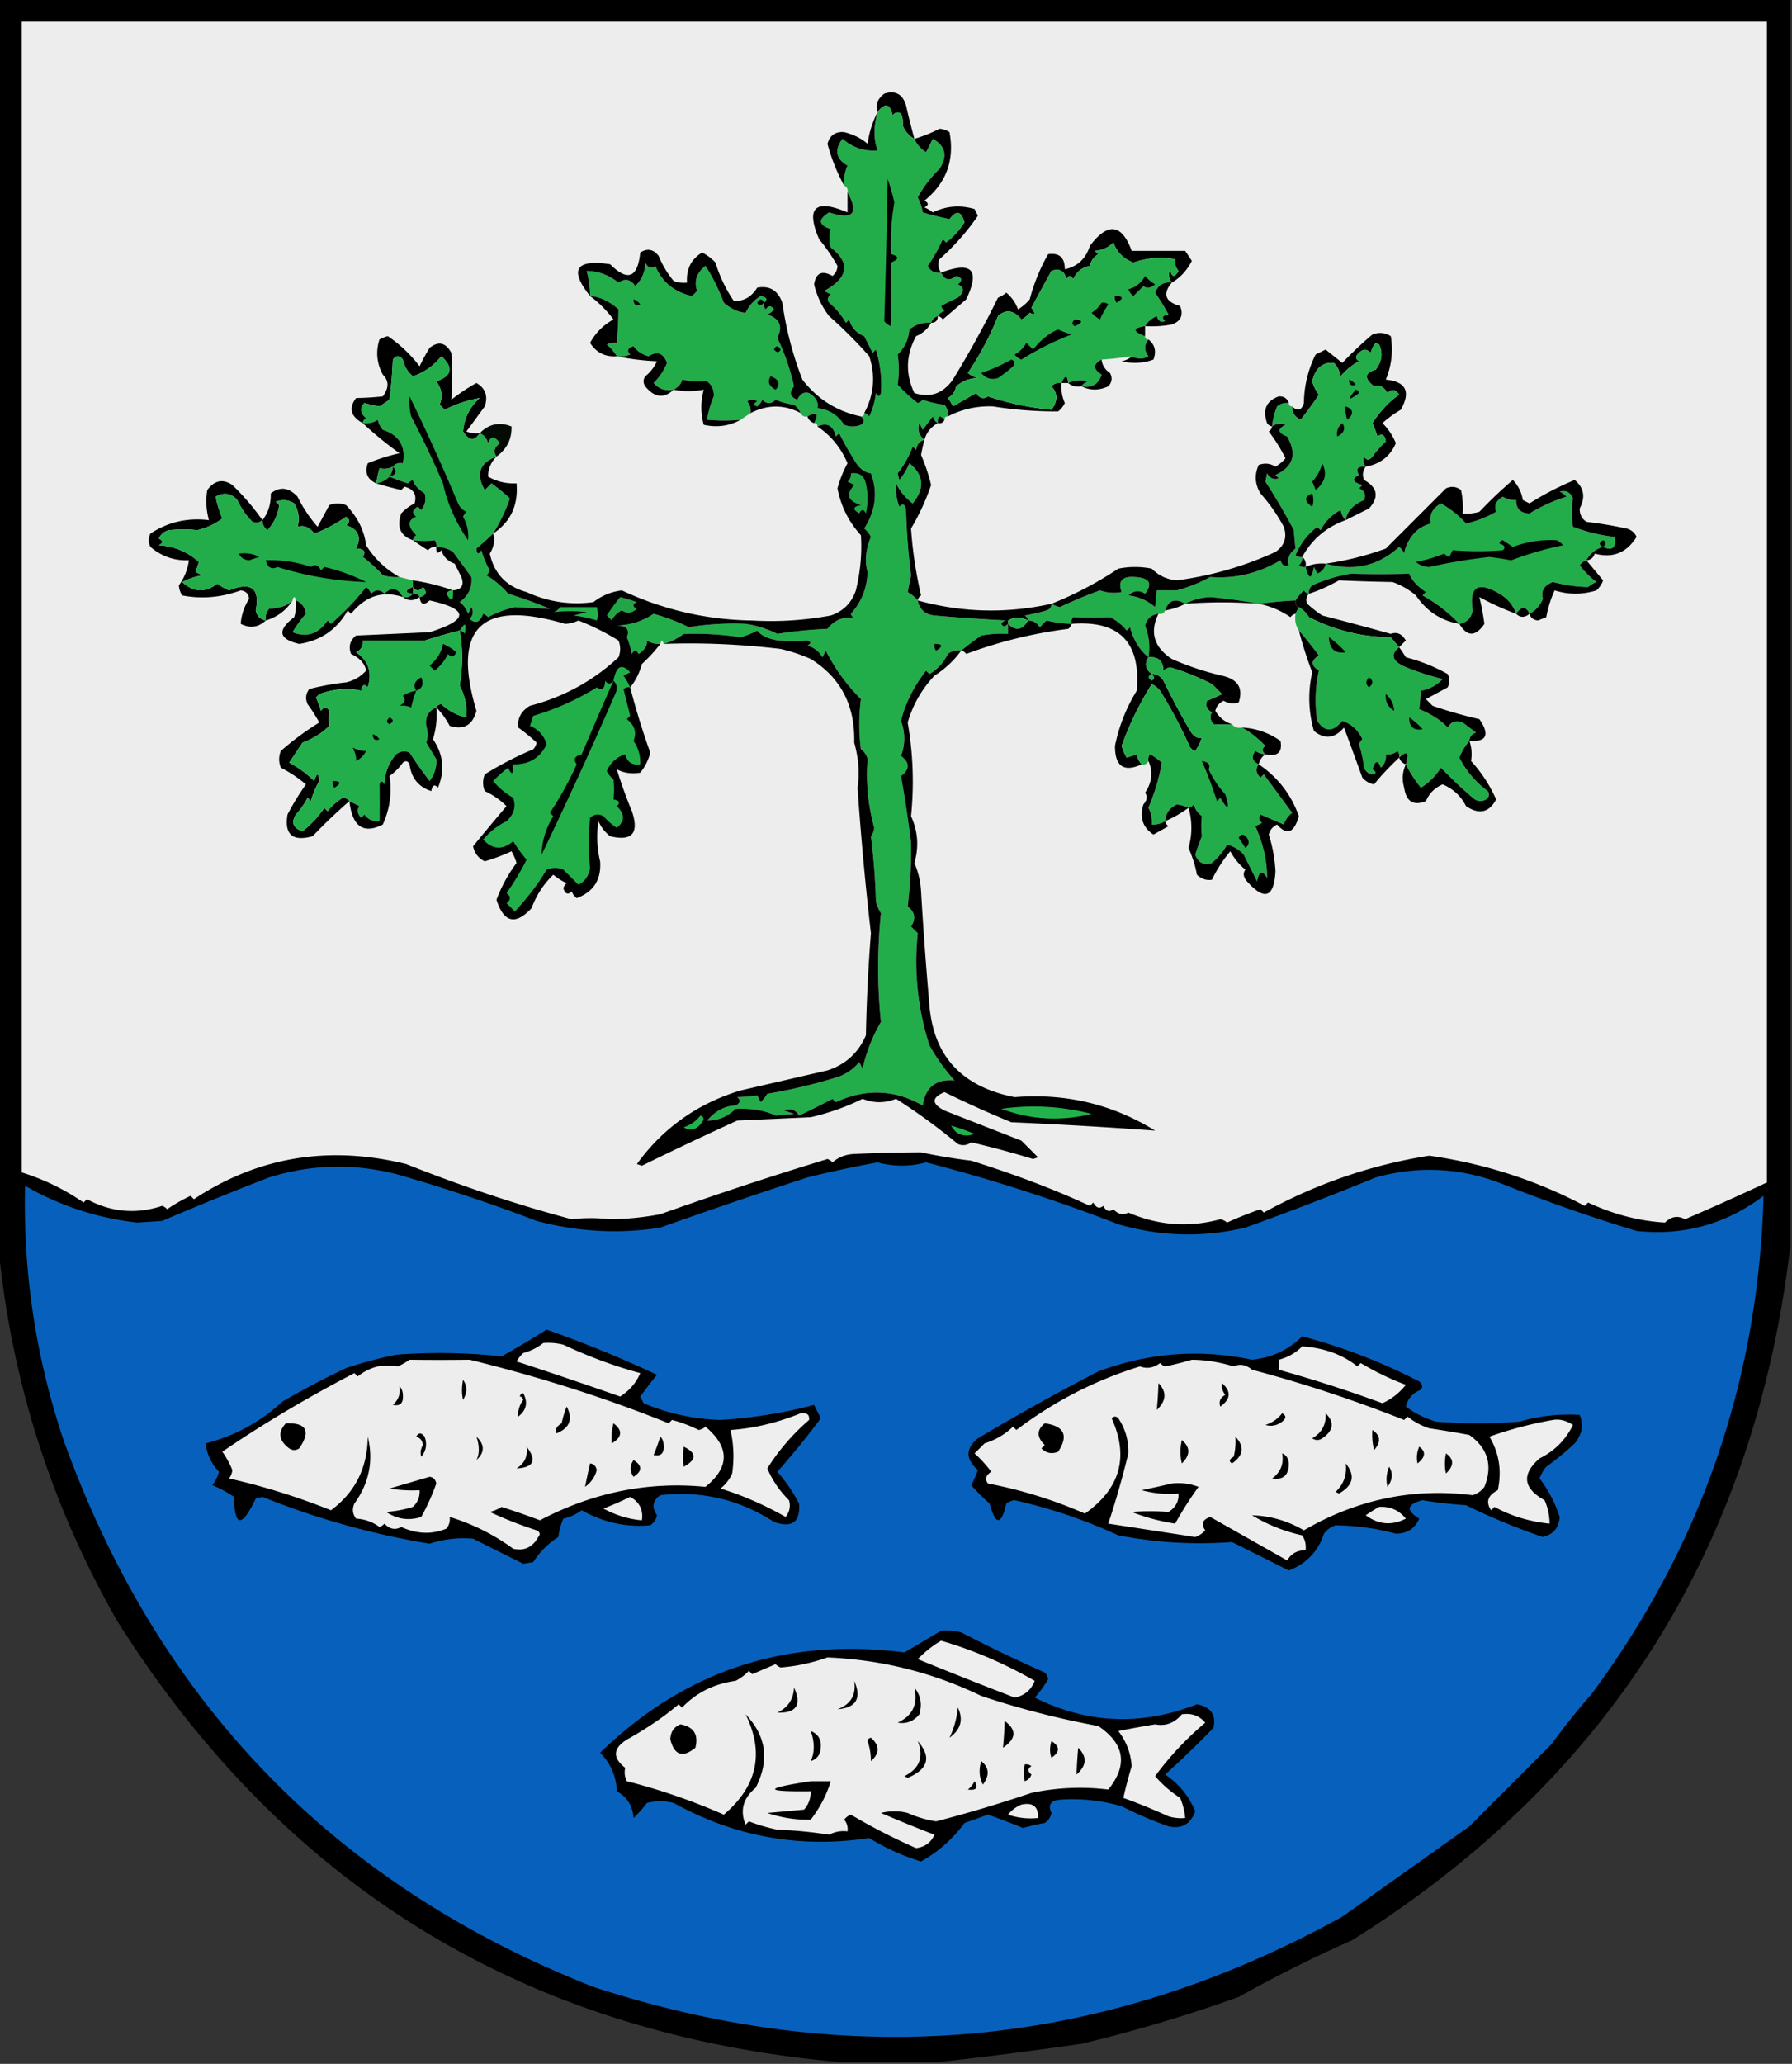 <svg xmlns="http://www.w3.org/2000/svg" width="536" height="617" style="shape-rendering:geometricPrecision;text-rendering:geometricPrecision;image-rendering:optimizeQuality;fill-rule:evenodd;clip-rule:evenodd"><rect width="100%" height="100%" fill="#333333" stroke="none"/><path style="opacity:1" d="M-.5-.5h536v373c-10.667 90.201-54.334 159.368-131 207.5a404.062 404.062 0 0 0-34 17 446.984 446.984 0 0 1-47 14 1304.945 1304.945 0 0 1-43 5.5h-29c-94.069-8.264-166.235-52.264-216.5-132-19.876-34.851-31.709-72.185-35.5-112V-.5z"/><path style="opacity:1" fill="#ededed" d="M6.5 6.5h522v347a846.142 846.142 0 0 1-24.5 11c-2.155-1.183-4.155-.85-6 1-7.836-.486-15.503-2.486-23-6l-1 1c-14.461-7.652-29.961-12.652-46.5-15-17.322 2.72-33.822 8.387-49.5 17l-1-1a117.837 117.837 0 0 0-10 4 3.943 3.943 0 0 0-2-1c-9.362 2.541-18.529 1.874-27.5-2-1.561.847-3.061.514-4.5-1-1.147.958-2.147.625-3-1-1.147.958-2.147.625-3-1l-1 1c-10.483-4.867-22.316-9.367-35.5-13.5a166.456 166.456 0 0 1-15-2.5 445.97 445.97 0 0 0-20 .5c-2.507.093-4.674.926-6.5 2.5a3.647 3.647 0 0 0-1.5-1 1142.533 1142.533 0 0 0-50 16.5 85.378 85.378 0 0 1-15 1.5c-3.98-.442-7.813-.442-11.5 0-16.075-4.262-32.575-9.762-49.5-16.5-23.147-5.67-44.314-2.17-63.5 10.5l-1-1a48.609 48.609 0 0 0-7 4 3.647 3.647 0 0 0-1.5-1c-7.776 2.566-15.276 1.899-22.5-2l-1 1a67.955 67.955 0 0 0-18.5-9V6.5z"/><path style="opacity:1" d="M273.5 41.5c-1.593-.848-2.76-2.181-3.5-4 .148-1.325-.018-2.492-.5-3.5-.949-.617-1.782-.45-2.5.5-.783-3.527-2.283-3.86-4.5-1-.772-2.03-.106-3.863 2-5.5 3.304-1.042 5.471.125 6.5 3.5a255.98 255.98 0 0 0 2.5 10z"/><path style="opacity:1" fill="#22ad4a" d="M273.5 41.5c.707 1.634 1.873 2.968 3.5 4l2-4c3.834 2.159 4.501 5.159 2 9a36.12 36.12 0 0 0-6.5 8.5 15.252 15.252 0 0 1 1.5 4.5 98.374 98.374 0 0 0 8 2c2.074-2.788 3.574-2.455 4.5 1a22.35 22.35 0 0 1-5.5 6l-1-1a47.486 47.486 0 0 1-4.5 8c.82 1.611 2.154 2.278 4 2 1.005 2.243 2.505 2.576 4.5 1 1.826.51 1.993 1.344.5 2.5 2.013.875 2.013 2.209 0 4a48.145 48.145 0 0 0-5 2.5 3.647 3.647 0 0 0 1 1.5c-.916.278-1.582.778-2 1.5-1 .333-1.667 1-2 2-2.436-.183-4.603.484-6.5 2-.229 2.958-1.396 5.458-3.5 7.5.453 2.893.453 5.893 0 9a46.607 46.607 0 0 0 6 5.5 3.647 3.647 0 0 0 1.5-1 26.67 26.67 0 0 0 6.5 1.5c.837 1.011 1.17 2.178 1 3.5-.667 0-1 .333-1 1-1.425-1.531-2.091-1.198-2 1-.722-.418-1.222-1.084-1.5-2l-3 4-1-2c-.613 1.995-.113 3.662 1.5 5-1.431.381-2.264 1.381-2.5 3l-1-1a28.464 28.464 0 0 1-4.5 8l.5 2a18.924 18.924 0 0 0 3-5c4.345 3.465 4.679 7.465 1 12a16.635 16.635 0 0 1-5-6c-.17 2.345.163 4.679 1 7 1.016-1.134 1.683-.801 2 1 .187 6.581.687 13.081 1.5 19.5l-1 5c1.191.698 2.191 1.531 3 2.5.547 2.712 2.213 4.212 5 4.5a550.54 550.54 0 0 0 22 1.5c-.876-.131-1.543.202-2 1 .47.963 1.137.963 2 0v3a32.462 32.462 0 0 0-8 .5 88.762 88.762 0 0 0-6 4.5c-1.478-.262-2.811.071-4 1-1.239 2.586-3.072 4.586-5.5 6l-1-1c-3.702 4.736-6.202 9.736-7.5 15 1.303 3.532 1.303 7.032 0 10.5 2.667 2 2.667 4 0 6a377.866 377.866 0 0 1 3 20c.093 6.147-.24 12.48-1 19 2.198 1.67 2.532 3.67 1 6l2 2c-1.176 11.369-.009 22.535 3.5 33.5a58.317 58.317 0 0 0 7.5 10.5c-5.515-.486-8.681 2.014-9.5 7.5-8.416-4.8-17.082-5.134-26-1l-1-1a228.924 228.924 0 0 1-10 5c-1.067-1.783-2.567-2.283-4.5-1.5l3 1-5.5.5c-3.327-1.558-7.327-2.225-12-2-2.426 2.359-5.259 3.526-8.5 3.5 2.461-2.884 5.294-4.384 8.5-4.5 1.487-.753 1.654-1.586.5-2.5a59.637 59.637 0 0 0 6-.5l1 2a11.38 11.38 0 0 0 2-2.5 160.292 160.292 0 0 0 21-5c2.602-.883 4.769-2.383 6.5-4.5l1 2a48.723 48.723 0 0 1 5.5-14c-1.114-10.699-1.114-21.533 0-32.5a11.333 11.333 0 0 1-1.5-3.5 200.404 200.404 0 0 0-1.5-19.5 4.933 4.933 0 0 0 1-2.5c-1.872-6.794-2.539-13.627-2-20.5-.259-1.261-.926-2.261-2-3-.632-4.913-.632-9.913 0-15a56.362 56.362 0 0 1-10.5-14.5l-1 2c-1.008-1.759-2.508-2.926-4.5-3.5 1.196-.654 1.196-1.154 0-1.5a62.134 62.134 0 0 1-8.5 0c-3.119-.438-5.286-1.438-6.5-3a22.981 22.981 0 0 1-5 2c-5.488-.838-11.155-1.172-17-1a17.886 17.886 0 0 1-6 3c-.333-1.333-.667-1.333-1 0a6.846 6.846 0 0 1-4-1c.178 1.456-.656 2.789-2.5 4-.667-1.333-1.333-1.333-2 0a28.043 28.043 0 0 0-1.5-5c.916-2.284-.084-3.451-3-3.5 4.006-.112 7.673-1.278 11-3.5a59.498 59.498 0 0 1 10.5 4c5.732-.912 11.399-1.245 17-1a31.252 31.252 0 0 1 9.5 3 132.136 132.136 0 0 1 15-1.5c2.215-2.796 4.881-3.796 8-3a3.647 3.647 0 0 1-1-1.5c3.178-3.513 4.845-7.68 5-12.5-.913-3.174-.58-6.674 1-10.5a7.248 7.248 0 0 0-2-2.5c3.436-5.363 4.103-10.863 2-16.5-1.978-.238-3.645-1.571-5-4-1.835-2.945-3.335-5.612-4.5-8l-1 1c-.778-3.303-2.612-4.303-5.5-3 0-.667-.333-1-1-1 1.525-2.957.858-3.624-2-2-.992.172-1.658-.162-2-1-.453-.958-1.119-1.792-2-2.5a20.431 20.431 0 0 1-5.5-1.5c-1.333 1.333-2.667 1.333-4 0a4.457 4.457 0 0 1-1.5 2c-1.196-.346-1.196-.846 0-1.5-1-.667-2-.667-3 0 .837 1.011 1.17 2.178 1 3.5l-3 2a55.115 55.115 0 0 1-10 0 28.156 28.156 0 0 1 2-7c.11-1.874-.556-3.374-2-4.5a32.348 32.348 0 0 1-7.5-.5c-.147 1.122-.981 2.122-2.5 3-2.477.449-4.477-.217-6-2a17.774 17.774 0 0 0 4-6c-1.082-2.94-2.916-3.607-5.5-2-1.887-.469-3.387-1.469-4.5-3-1.771.535-2.104 1.369-1 2.5a8.43 8.43 0 0 1-4 .5 14.698 14.698 0 0 0-3-3.5 4.934 4.934 0 0 1 3-.5c.288-3.366.454-6.7.5-10-2.686-2.438-5.519-3.771-8.5-4a33.858 33.858 0 0 0-1-7.5c3.445.04 6.612 1.206 9.5 3.5 1.938-1.36 3.604-1.027 5 1 1.952-1.837 2.952-4.17 3-7 .853 1.625 1.853 1.958 3 1 2.085 4.883 5.752 7.883 11 9l1.5-1.5c-.957-2.977-.124-5.477 2.5-7.5 2.046 3.072 3.88 6.739 5.5 11 2.145 1.837 4.311 2.837 6.5 3 1.051-2.127 2.551-3.793 4.5-5 1.918.361 2.251 1.028 1 2a2.429 2.429 0 0 0 .5 2c.893-1.211 1.726-1.211 2.5 0a4.451 4.451 0 0 1-2 1.5c3.723 1.259 4.723 3.592 3 7 2.192 4.575 3.859 9.408 5 14.5-1.562 1.863-1.229 3.196 1 4 .815-1.776 1.982-2.443 3.5-2 2.034 1.243 2.867 2.743 2.5 4.5 3.415.406 6.082 2.072 8 5 1.667.667 3.333.667 5 0 1.098-.77 1.098-1.603 0-2.5.667 0 1-.333 1-1 .617.111 1.117.444 1.5 1a22.508 22.508 0 0 0 2-7c.654 1.196 1.154 1.196 1.5 0 .329-4.237-.171-8.57-1.5-13l-1 1-2.5-5c-2.357-.903-3.857-2.57-4.5-5l-1 1a21.53 21.53 0 0 0-5-6c-.617-.95-.451-1.782.5-2.5l-2-1c7.293-4.013 7.96-8.347 2-13-.583-1.619-.583-3.452 0-5.5-3.734-1.228-3.901-2.894-.5-5 7.142 2.366 8.975.366 5.5-6 .172-.992-.162-1.658-1-2a11.987 11.987 0 0 1 1-6c-3.495-2.008-3.995-4.675-1.5-8 3.038 2.633 6.538 3.8 10.5 3.5-1.228-3.377-1.228-7.21 0-11.5 2.217-2.86 3.717-2.527 4.5 1 .718-.95 1.551-1.117 2.5-.5.482 1.008.648 2.175.5 3.5.74 1.819 1.907 3.152 3.5 4z"/><path style="opacity:1" d="M262.5 33.5c-1.228 4.29-1.228 8.123 0 11.5-3.962.3-7.462-.867-10.5-3.5-2.495 3.325-1.995 5.992 1.5 8a11.987 11.987 0 0 0-1 6c-2.137-3.896-3.803-8.062-5-12.5.71-2.544 2.376-3.71 5-3.5 2.784.701 5.118 1.868 7 3.5.473-3.412 1.473-6.578 3-9.5zM281.5 81.5c-1.846.278-3.18-.389-4-2a47.486 47.486 0 0 0 4.5-8l1 1a22.35 22.35 0 0 0 5.5-6c-.926-3.455-2.426-3.788-4.5-1a98.374 98.374 0 0 1-8-2 15.252 15.252 0 0 0-1.5-4.5 36.12 36.12 0 0 1 6.5-8.5c2.501-3.841 1.834-6.841-2-9l-2 4c-1.627-1.032-2.793-2.366-3.5-4a41.399 41.399 0 0 0 7.5-3 6.291 6.291 0 0 1 3 1c1.572 8.35-.928 15.184-7.5 20.5 1.333.667 1.333 1.333 0 2 .916.374 1.75.874 2.5 1.5 4.035-1.942 8.202-2.275 12.5-1l1 2a70.714 70.714 0 0 1-11.5 13c-.579 1.428-.412 2.762.5 4zM265.5 53.5a64.678 64.678 0 0 1 2 7c-.891 5.256-1.224 10.422-1 15.5 2.491.626 2.491 1.46 0 2.5.073 6.073.073 12.407 0 19a4.451 4.451 0 0 1-2-1.5c.439-14.342.772-28.509 1-42.5zM253.5 57.5c3.475 6.366 1.642 8.366-5.5 6-3.401 2.106-3.234 3.772.5 5-.583 2.048-.583 3.881 0 5.5 5.96 4.653 5.293 8.987-2 13l2 1c-.951.718-1.117 1.55-.5 2.5a21.53 21.53 0 0 1 5 6l1-1c.643 2.43 2.143 4.097 4.5 5l2.5 5 1-1c1.329 4.43 1.829 8.763 1.5 13-.346 1.196-.846 1.196-1.5 0a22.508 22.508 0 0 1-2 7c-.383-.556-.883-.889-1.5-1 2.903-5.428 3.403-11.095 1.5-17a138.69 138.69 0 0 0-12-12 24.978 24.978 0 0 1-4.5-9.5c.556-3.439 2.389-4.272 5.5-2.5.944-.763 1.444-1.763 1.5-3a54.13 54.13 0 0 0-5.5-8c-4.053-9.445-1.22-12.112 8.5-8v-6z"/><path style="opacity:1" fill="#000100" d="M350.5 84.5c-.912-1.238-1.079-2.572-.5-4 .451 2.429 1.285 2.596 2.5.5-.837-1.011-1.17-2.178-1-3.5-4.188-.763-8.355-.43-12.5 1-2.883-1.085-4.883-3.085-6-6-1.491 1.504-3.324 2.337-5.5 2.5l1 1c-1.349.772-2.182 1.94-2.5 3.5-2.398.458-4.064 1.791-5 4-.667-1.333-1.333-1.333-2 0-.612-2.532-2.112-3.365-4.5-2.5-1.85 3.338-3.85 7.005-6 11 1.333 1.84 1.166 2.34-.5 1.5a7.248 7.248 0 0 1-2.5 2c-2.275-2.798-4.608-3.131-7-1-2.254 5.715-5.254 11.381-9 17a6.802 6.802 0 0 0 3 1.5c-2.507.093-4.674.926-6.5 2.5-.318 1.561-1.151 2.728-2.5 3.5a9.454 9.454 0 0 1 1.5 2.5c2.349-1.34 4.683-2.674 7-4 1.032 1.645 2.199 1.978 3.5 1a84.95 84.95 0 0 0 19 4c1.946-2.586 1.946-4.919 0-7 .825-.886 1.825-1.219 3-1a11.988 11.988 0 0 0 1 6 7.248 7.248 0 0 1-2 2.5 119.882 119.882 0 0 1-19.5-1.5c-4.804-.173-9.304.827-13.5 3 .17-1.322-.163-2.489-1-3.5a26.67 26.67 0 0 1-6.5-1.5 3.647 3.647 0 0 1-1.5 1 46.607 46.607 0 0 1-6-5.5c.453-3.107.453-6.107 0-9 2.104-2.042 3.271-4.542 3.5-7.5 1.897-1.516 4.064-2.183 6.5-2-1.008 1.839-2.508 3.172-4.5 4-3.048 5.651-3.215 11.318-.5 17 4.709 1.51 8.543.176 11.5-4A291.903 291.903 0 0 0 298.5 89a9.465 9.465 0 0 0 2.5-1.5 11.496 11.496 0 0 1 3.5 5 14.962 14.962 0 0 0 3.5-3 55.51 55.51 0 0 1 5.5-13.5c3.338-.5 5.005 1 5 4.5 3.774-.806 6.274-3.14 7.5-7 5.358-7.121 9.525-6.621 12.5 1.5h16l2 3c-1.462 2.832-3.462 4.999-6 6.5z"/><path style="opacity:1" fill="#22ad4a" d="M350.5 84.5c-2.458-.272-4.125.728-5 3a64.468 64.468 0 0 1 4 6.5c-1.801.317-2.134.984-1 2-1.244.456-2.077-.044-2.5-1.5-1.518.663-2.685 1.663-3.5 3-3.797.589-3.797 1.589 0 3 0 .667.333 1 1 1-1.315 1.635-1.315 3.301 0 5-1.595.934-3.261.934-5 0-2.982.463-5.982.796-9 1-2.606 1.35-2.606 2.85 0 4.5-.95 2.91-2.95 4.077-6 3.5.418-.722 1.084-1.222 2-1.5-2.045-.49-4.045-.323-6 .5-.286-2.433-.952-2.433-2 0-1.175-.219-2.175.114-3 1 1.946 2.081 1.946 4.414 0 7a84.95 84.95 0 0 1-19-4c-1.301.978-2.468.645-3.5-1-2.317 1.326-4.651 2.66-7 4a9.454 9.454 0 0 0-1.5-2.5c1.349-.772 2.182-1.939 2.5-3.5 1.826-1.574 3.993-2.407 6.5-2.5a6.802 6.802 0 0 1-3-1.5c3.746-5.619 6.746-11.285 9-17 2.392-2.131 4.725-1.798 7 1a7.248 7.248 0 0 0 2.5-2c1.666.84 1.833.34.5-1.5 2.15-3.995 4.15-7.662 6-11 2.388-.865 3.888-.032 4.5 2.5.667-1.333 1.333-1.333 2 0 .936-2.209 2.602-3.542 5-4 .318-1.56 1.151-2.728 2.5-3.5l-1-1c2.176-.163 4.009-.996 5.5-2.5 1.117 2.915 3.117 4.915 6 6 4.145-1.43 8.312-1.763 12.5-1-.17 1.322.163 2.489 1 3.5-1.215 2.096-2.049 1.929-2.5-.5-.579 1.428-.412 2.762.5 4z"/><path style="opacity:1" d="M257.5 124.5c1.098.897 1.098 1.73 0 2.5-1.667.667-3.333.667-5 0-1.918-2.928-4.585-4.594-8-5 .367-1.757-.466-3.257-2.5-4.5-1.518-.443-2.685.224-3.5 2-2.229-.804-2.562-2.137-1-4-1.141-5.092-2.808-9.925-5-14.5 1.723-3.408.723-5.741-3-7a4.451 4.451 0 0 0 2-1.5c-.774-1.211-1.607-1.211-2.5 0a2.429 2.429 0 0 1-.5-2c1.251-.972.918-1.639-1-2-1.949 1.207-3.449 2.873-4.5 5-2.189-.163-4.355-1.163-6.5-3-1.62-4.261-3.454-7.928-5.5-11-2.624 2.023-3.457 4.523-2.5 7.5l-1.5 1.5c-5.248-1.117-8.915-4.117-11-9-1.147.958-2.147.625-3-1-.048 2.83-1.048 5.163-3 7-1.396-2.027-3.062-2.36-5-1-2.888-2.294-6.055-3.46-9.5-3.5a33.858 33.858 0 0 1 1 7.5c-6.313-7.889-4.313-11.056 6-9.5 5.242 5.247 8.242 4.08 9-3.5 2.111-1.349 3.945-1.015 5.5 1a28.425 28.425 0 0 0 4.5 7.5 8.435 8.435 0 0 0 4 .5c-.29-4.001 1.21-7.001 4.5-9a13.908 13.908 0 0 1 4 3 42.174 42.174 0 0 0 5.5 11.5c2.962.09 5.296-1.243 7-4 3.68-.682 6.18.818 7.5 4.5a102.687 102.687 0 0 0 6 23c4.517 5.838 10.35 9.504 17.5 11zM280.5 94.5c.418-.722 1.084-1.222 2-1.5a3.647 3.647 0 0 1-1-1.5 48.145 48.145 0 0 1 5-2.5c2.013-1.791 2.013-3.125 0-4 1.493-1.156 1.326-1.99-.5-2.5-1.995 1.576-3.495 1.243-4.5-1 9.214-3.486 11.714-.82 7.5 8l-7 6c-.383-.556-.883-.89-1.5-1zM342.5 82.5c.809.969 1.809 1.802 3 2.5-1.26 1.113-2.427 1.28-3.5.5l-3 3a4.458 4.458 0 0 1-1.5-2c2.272-.634 3.939-1.968 5-4zM350.5 84.5c-2.847 3.369-2.014 5.702 2.5 7 1.033 2.718.2 4.55-2.5 5.5a32.438 32.438 0 0 1-8 .5c.815-1.337 1.982-2.337 3.5-3 .423 1.456 1.256 1.956 2.5 1.5-1.134-1.016-.801-1.683 1-2a64.468 64.468 0 0 0-4-6.5c.875-2.272 2.542-3.272 5-3z"/><path style="opacity:1" d="M184.5 106.5c-3.49.255-6.157-1.078-8-4 1.623-2.99 3.957-5.324 7-7-2.048-2.715-4.382-5.048-7-7 2.981.229 5.814 1.562 8.5 4-.046 3.3-.212 6.634-.5 10a4.934 4.934 0 0 0-3 .5 14.698 14.698 0 0 1 3 3.5zM333.5 88.5c2.501.01 2.668.678.5 2a2.429 2.429 0 0 1-.5-2zM189.5 89.5c.789.283 1.456.783 2 1.5-1.316.528-1.983.028-2-1.5zM228.5 90.5c-.863.963-1.53.963-2 0 .757-1.273 1.423-1.273 2 0zM329.5 90.5a2.427 2.427 0 0 1 2 .5 29.555 29.555 0 0 0-2.5 4.5 11.371 11.371 0 0 1-2.5-2c1.27-.788 2.27-1.788 3-3zM280.5 94.5c0 1.333-.667 2-2 2 .333-1 1-1.667 2-2zM321.5 95.5c2.475.247 2.475.913 0 2-.963-.47-.963-1.136 0-2zM342.5 97.5v3c-3.797-1.411-3.797-2.411 0-3zM316.5 98.5c1.266.59 2.599 1.09 4 1.5a84.062 84.062 0 0 0-15 7.5 4.457 4.457 0 0 1-2-1.5c1.5-.833 2.667-2 3.5-3.5l2 2c2.341-2.914 4.841-4.914 7.5-6zM408.5 139.5c-.803-.923-.97-1.923-.5-3 .741 1.141 1.575 1.141 2.5 0a25.936 25.936 0 0 1 4-4.5c-.3-2.024-1.133-2.524-2.5-1.5a28.931 28.931 0 0 0-1.5-4c2.451-3.723 5.117-6.557 8-8.5-1.036-1.617-2.203-1.784-3.5-.5-1.101-1.894-2.434-2.561-4-2-3.046-2.392-2.879-4.058.5-5 1.856-2.476 2.189-4.976 1-7.5l-1-.5a6.802 6.802 0 0 0-1.5 3c-1.183-1.231-2.349-1.231-3.5 0-1.141.925-1.141 1.759 0 2.5a18.117 18.117 0 0 0-5.5 4.5c-.29-1.544-.956-2.877-2-4-3.453-.253-5.619 1.58-6.5 5.5a11.295 11.295 0 0 0 2 4 95.523 95.523 0 0 1-5.5 7.5c-1.706-.808-2.539-2.141-2.5-4 1.629 1.56 2.796 1.227 3.5-1 .075-5.137 1.242-9.971 3.5-14.5l3-1.5 5 4a109.137 109.137 0 0 1 9-8.5c1.941-.743 3.774-.576 5.5.5.729 4.497.229 8.83-1.5 13 6.033.58 7.533 3.58 4.5 9a32.364 32.364 0 0 0-5.5 4 17.774 17.774 0 0 1 4 6c-1.684 3.915-4.684 6.249-9 7zM143.5 129.5c-1.569 2.465-3.235 2.298-5-.5.356-4.013 2.023-7.347 5-10-3.558.607-7.058 1.774-10.5 3.5l-1.5-1.5c.988-2.42.655-4.753-1-7 4.733-1.617 5.233-4.117 1.5-7.5-2.247 2.825-5.081 4.825-8.5 6-1.547-1.268-2.547-2.935-3-5-1-1.333-2-1.333-3 0a136.494 136.494 0 0 1-1 12l-3 2a35.193 35.193 0 0 1-4.5-1c-1.452 1.407-1.285 2.907.5 4.5-.556.383-.889.883-1 1.5-3.604-1.97-4.271-4.47-2-7.5a87.689 87.689 0 0 0 8-.5c1.869-2.507 1.869-4.674 0-6.5-1.822-3.412-2.155-6.912-1-10.5a11.456 11.456 0 0 1 2.5-1 40.553 40.553 0 0 1 9.5 9 60.667 60.667 0 0 1 3-5.5c2.665-2.1 4.832-1.6 6.5 1.5.291 4.689.291 9.356 0 14a56.863 56.863 0 0 1 7.5-5c2.693 1.573 3.526 3.907 2.5 7l-5.5 7.5a8.43 8.43 0 0 0 4 .5zM343.5 101.5c1.941 1.511 2.441 3.511 1.5 6-3.073 1.117-6.24 1.284-9.5.5 1.237-.232 2.237-.732 3-1.5 1.739.934 3.405.934 5 0-1.315-1.699-1.315-3.365 0-5z"/><path style="opacity:1" fill="#22ad4a" d="M408.5 139.5c-2.442-.146-3.109.687-2 2.5-2.297 1.16-1.964 2.16 1 3l-1 1c1.658.725 2.158 1.892 1.5 3.5-3.267 1.366-5.1 3.366-5.5 6-.768-.763-1.268-1.763-1.5-3-2.605 1.333-4.605 3.333-6 6l-1-1c-2.933 2.264-5.1 5.098-6.5 8.5a2.428 2.428 0 0 0 2 .5c.086.996-.248 1.829-1 2.5a2.428 2.428 0 0 0 2 .5c.98 3.826 1.813 3.826 2.5 0l1 2c1.417-.578 2.25-1.578 2.5-3 8.384 2.378 15.718.711 22-5a4.457 4.457 0 0 1 1.5 2 10.258 10.258 0 0 1 1.5-4c1.427-2.59 3.593-4.256 6.5-5-.59-2.506.41-4.506 3-6 2.938 1.69 5.438 3.69 7.5 6a31.485 31.485 0 0 0 9-3.5c-.684-1.827-.017-3.327 2-4.5a6.846 6.846 0 0 0 4 1c-.023 2.621 1.311 3.955 4 4a49.181 49.181 0 0 1 11-5 4.457 4.457 0 0 0-2-1.5c1.853-.551 3.187.115 4 2-.511 2.567-.511 5.4 0 8.5 4.248 1.571 8.415 2.571 12.5 3 .41 3.283-.757 4.283-3.5 3-2.211.611-3.878 1.944-5 4-.789.283-1.456.783-2 1.5a25.965 25.965 0 0 0 5 5 9.454 9.454 0 0 0-2.5 1.5c-3.468-.065-6.968-.565-10.5-1.5-2.656 1.003-3.656 2.67-3 5-.828 1.992-2.161 3.492-4 4.5-1.094-2.336-2.427-2.336-4 0-.926-2.595-2.593-4.595-5-6-6.436-3.794-9.103-2.127-8 5-.465 2.308-1.799 3.642-4 4-3.195-3.352-6.862-6.185-11-8.5l1-1c-2.555-1.681-4.221-3.514-5-5.5-5.819.162-11.652.162-17.5 0a48.17 48.17 0 0 0-11.5 3.5c-.752.671-1.086 1.504-1 2.5-.617-.111-1.117-.444-1.5-1-1.041.971-1.874 1.971-2.5 3-3.251.141-6.918.474-11 1a158.796 158.796 0 0 0-14.5-2c-2.76.146-5.26.813-7.5 2-2.967-1.766-4.967-1.099-6 2-.342.838-1.008 1.172-2 1-2.095.26-3.428 1.426-4 3.5 1.228 3.232 1.561 6.399 1 9.5-2.723-2.272-4.557-5.272-5.5-9l-1 1a14.506 14.506 0 0 0-5-4 166.71 166.71 0 0 1-11 0 2.428 2.428 0 0 0-.5 2 38.802 38.802 0 0 1-7.5-1l-2 2c-.816-1.323-1.983-1.989-3.5-2-.111-.617-.444-1.117-1-1.5a56.738 56.738 0 0 0 6.5-1.5c1.03-.336 1.53-1.003 1.5-2 .765.423 1.598.757 2.5 1a137.988 137.988 0 0 1 12-5c2.154.752 4.32.919 6.5.5-1.195-3.303.138-4.803 4-4.5 4.338.262 5.338 1.928 3 5-1.724-1.161-3.39-.995-5 .5 3.039.353 5.705 1.52 8 3.5.154-1.409.321-3.076.5-5h6a46.053 46.053 0 0 0 10-4c7.413.565 14.413-1.102 21-5 .423 1.456 1.256 1.956 2.5 1.5-.589-1.873.078-3.54 2-5-.193-1.645-.36-3.479-.5-5.5a181.493 181.493 0 0 0-8.5-14.5l.5-2.5c.837 1.507 2.004 2.007 3.5 1.5l-1-1c5.33-2.426 6.496-6.259 3.5-11.5-2.825-1.084-2.992-2.251-.5-3.5-1.428-.579-2.762-.412-4 .5a20.093 20.093 0 0 1 1.5-6c1.011-.837 2.178-1.17 3.5-1 0 .667.333 1 1 1-.039 1.859.794 3.192 2.5 4a95.523 95.523 0 0 0 5.5-7.5 11.295 11.295 0 0 1-2-4c.881-3.92 3.047-5.753 6.5-5.5 1.044 1.123 1.71 2.456 2 4a18.117 18.117 0 0 1 5.5-4.5c-1.141-.741-1.141-1.575 0-2.5 1.151-1.231 2.317-1.231 3.5 0a6.802 6.802 0 0 1 1.5-3l1 .5c1.189 2.524.856 5.024-1 7.5-3.379.942-3.546 2.608-.5 5 1.566-.561 2.899.106 4 2 1.297-1.284 2.464-1.117 3.5.5-2.883 1.943-5.549 4.777-8 8.5a28.931 28.931 0 0 1 1.5 4c1.367-1.024 2.2-.524 2.5 1.5a25.936 25.936 0 0 0-4 4.5c-.925 1.141-1.759 1.141-2.5 0-.47 1.077-.303 2.077.5 3z"/><path style="opacity:1" d="M201.5 116.5c-2.924 2.718-5.757 2.385-8.5-1-.667-1-.667-2 0-3a12.14 12.14 0 0 0 3.5-4.5c-4.188-.176-8.188-.676-12-1.5a8.43 8.43 0 0 0 4-.5c-1.104-1.131-.771-1.965 1-2.5 1.113 1.531 2.613 2.531 4.5 3 2.584-1.607 4.418-.94 5.5 2a17.774 17.774 0 0 1-4 6c1.523 1.783 3.523 2.449 6 2zM231.5 104.5c.577-1.273 1.243-1.273 2 0-.47.963-1.137.963-2 0z"/><path style="opacity:1" fill="#22ad4a" d="M143.5 129.5c1.29.558 2.123 1.558 2.5 3 .777-2.201 1.944-2.201 3.5 0-1.676 1.228-2.009 2.561-1 4-5.047 1.912-6.214 5.246-3.5 10l2-2a55.747 55.747 0 0 1 5.5 4.5c-1.124 3.431-2.791 6.931-5 10.5-1.244 1.234-2.911 2.734-5 4.5.111 1.722.611 1.888 1.5.5a23.663 23.663 0 0 0 2.5 6 3.647 3.647 0 0 1-1 1.5 25.84 25.84 0 0 1 6.5 5.5 139.319 139.319 0 0 1 12.5 4.5c-3.826-.167-7.326-.334-10.5-.5a30.935 30.935 0 0 0-8 3 3.647 3.647 0 0 0-1.5-1c-.964 2.583-2.298 3.083-4 1.5 1.017-1.049 1.184-2.216.5-3.5l-1 2a6.978 6.978 0 0 0-2.5-3.5c2.625-1.92 3.791-4.42 3.5-7.5l-5.5-7.5c-1.525-1.009-3.192-1.509-5-1.5a2.428 2.428 0 0 0-.5-2c-1.956.284-4.123.284-6.5 0 .111-.617.444-1.117 1-1.5-2.634-2.695-2.634-4.529 0-5.5-1.355-1.175-1.188-2.175.5-3l1 1c1.187-1.544 1.52-3.211 1-5-1.975-1.25-3.141-2.583-3.5-4a3.647 3.647 0 0 0-1.5 1 61.16 61.16 0 0 1-5.5-2c2.052-.553 2.385-1.553 1-3 .709-.904 1.709-1.237 3-1 .928-5.075-1.072-8.408-6-10a6.802 6.802 0 0 1-1.5-3c-1.356.88-2.856 1.214-4.5 1 .111-.617.444-1.117 1-1.5-1.785-1.593-1.952-3.093-.5-4.5 1.533.444 3.033.777 4.5 1l3-2c.513-4.021.846-8.021 1-12 1-1.333 2-1.333 3 0 .453 2.065 1.453 3.732 3 5 3.419-1.175 6.253-3.175 8.5-6 3.733 3.383 3.233 5.883-1.5 7.5 1.655 2.247 1.988 4.58 1 7l1.5 1.5c3.442-1.726 6.942-2.893 10.5-3.5-2.977 2.653-4.644 5.987-5 10 1.765 2.798 3.431 2.965 5 .5z"/><path style="opacity:1" d="M302.5 107.5c1.025.397 1.192 1.063.5 2a36.078 36.078 0 0 1-4.5 3.5c-1.964.624-3.631.124-5-1.5 2.858-.913 5.858-2.247 9-4zM329.5 107.5c.185 1.696 1.019 3.029 2.5 4 .781 1.444.614 2.777-.5 4-2.803 1.276-5.47 1.276-8 0 3.05.577 5.05-.59 6-3.5-2.606-1.65-2.606-3.15 0-4.5zM230.5 112.5c2.545.938 3.045 2.271 1.5 4-2.012-1.066-2.512-2.4-1.5-4zM319.5 114.5h-2c1.048-2.433 1.714-2.433 2 0zM221.5 125.5c-3.356 1.879-7.023 2.379-11 1.5-.966-3.435-.966-6.935 0-10.5-3.112.578-6.112.578-9 0 1.519-.878 2.353-1.878 2.5-3 2.422.454 4.922.621 7.5.5 1.444 1.126 2.11 2.626 2 4.5a28.156 28.156 0 0 0-2 7c3.394.303 6.727.303 10 0z"/><path style="opacity:1" d="M323.5 115.5c-1.599.268-2.932-.066-4-1 1.955-.823 3.955-.99 6-.5-.916.278-1.582.778-2 1.5zM403.5 113.5c.789.283 1.456.783 2 1.5-1.316.528-1.983.028-2-1.5zM405.5 116.5c.543.06.876.393 1 1-3.27 2.459-3.603 2.125-1-1zM122.5 118.5a627.348 627.348 0 0 1 14.5 32c.5 1.167 1.333 2 2.5 2.5a3.647 3.647 0 0 0-1 1.5c1.252 2.235 1.752 4.569 1.5 7-3.744-5.453-6.244-11.12-7.5-17a273.212 273.212 0 0 0-9.5-20 18.453 18.453 0 0 1-.5-6zM385.5 120.5c-1.322-.17-2.489.163-3.5 1a20.093 20.093 0 0 0-1.5 6c-.617-.111-1.117-.444-1.5-1-1.421-3.982-.254-6.648 3.5-8 1.538-.047 2.538.62 3 2zM239.5 123.5c-4.935-2.599-9.935-2.599-15 0 .17-1.322-.163-2.489-1-3.5 1-.667 2-.667 3 0-1.196.654-1.196 1.154 0 1.5a4.457 4.457 0 0 0 1.5-2c1.333 1.333 2.667 1.333 4 0a20.431 20.431 0 0 0 5.5 1.5c.881.708 1.547 1.542 2 2.5zM402.5 121.5c2.359.889 2.525 2.222.5 4a8.43 8.43 0 0 1-.5-4zM243.5 126.5c-1-.333-1.667-1-2-2 2.858-1.624 3.525-.957 2 2zM280.5 126.5c-2.036 1.126-3.37 2.793-4 5-1.613-1.338-2.113-3.005-1.5-5l1 2 3-4c.278.916.778 1.582 1.5 2zM282.5 125.5c-.342.838-1.008 1.172-2 1-.091-2.198.575-2.531 2-1zM117.5 139.5c-1.207.689-2.541.855-4 .5a56.43 56.43 0 0 0-1 4.5c-2.639-1.206-3.472-3.206-2.5-6a58.46 58.46 0 0 1 9.5-3 107.127 107.127 0 0 1-11-9c1.644.214 3.144-.12 4.5-1a6.802 6.802 0 0 0 1.5 3c4.928 1.592 6.928 4.925 6 10-1.291-.237-2.291.096-3 1z"/><path style="opacity:1" fill="#040a04" d="M148.5 136.5c-1.009-1.439-.676-2.772 1-4-1.556-2.201-2.723-2.201-3.5 0-.377-1.442-1.21-2.442-2.5-3 2.717-2.777 5.883-3.443 9.5-2 .126 3.735-1.374 6.735-4.5 9z"/><path style="opacity:1" fill="#000100" d="M197.5 192.5c-1.577 2.084-3.41 4.084-5.5 6-.728 2.687-1.895 5.02-3.5 7 1.7 6.6 3.7 13.1 6 19.5a15.096 15.096 0 0 1-3 6c-2.573.428-4.906.094-7-1a140.619 140.619 0 0 0 4.5 12.5c2.244 6.591.077 9.091-6.5 7.5a11.532 11.532 0 0 1-3.5-4.5 31.28 31.28 0 0 0 .5 12c.397 5.459-1.936 9.125-7 11a4.457 4.457 0 0 1-1.5-2c-1.131 1.104-1.965.771-2.5-1a3.647 3.647 0 0 1 1-1.5 15.645 15.645 0 0 1-4-2.5c-2.9 2.785-5.066 6.118-6.5 10-4.809 5.179-8.309 4.346-10.5-2.5a44.167 44.167 0 0 1 6-11 16.2 16.2 0 0 0-1.5-3.5 57.211 57.211 0 0 1-8 3c-1.867-.877-3.034-2.377-3.5-4.5a856.105 856.105 0 0 1 10-12 22.723 22.723 0 0 0-6.5-4.5c-.667-1.667-.667-3.333 0-5a101.703 101.703 0 0 1 14.5-7.5 3.943 3.943 0 0 0 1-2 51.346 51.346 0 0 0-5.5-4.5c-.269-2.78.898-4.946 3.5-6.5 10.101-2.632 18.934-7.465 26.5-14.5.667-1.667.667-3.333 0-5a71.902 71.902 0 0 0-12-6 9.839 9.839 0 0 1-4 1c-25.081-7.416-33.914 1.25-26.5 26-1.133 4.31-3.8 5.81-8 4.5-1.115-2.131-2.448-3.965-4-5.5.235-.597.735-.93 1.5-1 2.175 2.023 4.675 3.357 7.5 4 .239-3.415-.428-6.581-2-9.5.946-5.777.946-11.277 0-16.5-3.208.813-6.708 1.813-10.5 3a1462.62 1462.62 0 0 0-18.5 0c.14 1.624-.527 2.79-2 3.5 3.712 2.513 4.878 6.013 3.5 10.5-1.016-1.134-1.683-.801-2 1-3.908-.908-8.074-.575-12.5 1l-1 1a28.854 28.854 0 0 1 1.5 4c.893-1.211 1.726-1.211 2.5 0-.194 1.57-.194 3.07 0 4.5-2.253 2.211-4.92 3.877-8 5l-4 6a31.989 31.989 0 0 1 7.5 5.5c.763-2.563 1.263-2.563 1.5 0a23.6 23.6 0 0 0-2.5 6l-1-1a22.57 22.57 0 0 1-3.5 5c-1.49 2.448-.823 4.115 2 5a30.317 30.317 0 0 0 6.5-7l1 1a17.304 17.304 0 0 1 4.5-4c.916.043 1.583.376 2 1a161.944 161.944 0 0 0-11 10.5c-5.993 1.668-8.493-.498-7.5-6.5a77.941 77.941 0 0 1 5.5-9 39.91 39.91 0 0 0-7.5-5c-.667-1.667-.667-3.333 0-5a84.892 84.892 0 0 1 11.5-8.5 48.19 48.19 0 0 0-3.5-5.5c-.72-1.612-.554-3.112.5-4.5a73.616 73.616 0 0 1 11-2c2.369-.536 4.369-1.703 6-3.5-.341-2.095-1.841-3.761-4.5-5-.825-2.201-.325-4.034 1.5-5.5l22-1c11.809-3.713 11.809-6.88 0-9.5-1.725 1.592-2.725 1.258-3-1 1.965-.448 2.298-1.448 1-3-1.027 1.291-2.027 1.291-3 0v-2c4.202.632 8.202 1.632 12 3 2.576-.222 3.41-1.555 2.5-4l-2-4c-2-.667-3.333-2-4-4-1.107 1.212-1.607.879-1.5-1 1.808-.009 3.475.491 5 1.5l5.5 7.5c.291 3.08-.875 5.58-3.5 7.5a6.978 6.978 0 0 1 2.5 3.5l1-2c.684 1.284.517 2.451-.5 3.5 1.702 1.583 3.036 1.083 4-1.5a3.647 3.647 0 0 1 1.5 1 30.935 30.935 0 0 1 8-3c3.174.166 6.674.333 10.5.5a139.319 139.319 0 0 0-12.5-4.5 25.84 25.84 0 0 0-6.5-5.5 3.647 3.647 0 0 0 1-1.5 23.663 23.663 0 0 1-2.5-6c-.889 1.388-1.389 1.222-1.5-.5 2.089-1.766 3.756-3.266 5-4.5.618 1.923.285 3.923-1 6 1.308 6.007 4.975 9.84 11 11.5 6.394 2.933 13.06 3.933 20 3 2.49-1.943 5.323-3.109 8.5-3.5 12.364 5.806 25.364 8.806 39 9 7.795.458 15.628-.042 23.5-1.5 3.719-1.263 6.219-3.763 7.5-7.5 1.361-5.632 1.861-11.132 1.5-16.5-3.644-3.987-5.978-8.654-7-14a34.367 34.367 0 0 1 3-7.5c-1.95-4.608-4.95-8.274-9-11 2.888-1.303 4.722-.303 5.5 3l1-1c1.165 2.388 2.665 5.055 4.5 8 1.355 2.429 3.022 3.762 5 4 2.103 5.637 1.436 11.137-2 16.5a7.248 7.248 0 0 1 2 2.5c-1.58 3.826-1.913 7.326-1 10.5-.155 4.82-1.822 8.987-5 12.5a3.647 3.647 0 0 0 1 1.5c-3.119-.796-5.785.204-8 3-5.053.217-10.053.717-15 1.5a31.252 31.252 0 0 0-9.5-3c-5.601-.245-11.268.088-17 1a59.498 59.498 0 0 0-10.5-4c-3.327 2.222-6.994 3.388-11 3.5 2.916.049 3.916 1.216 3 3.5a28.043 28.043 0 0 1 1.5 5c.667-1.333 1.333-1.333 2 0 1.844-1.211 2.678-2.544 2.5-4a6.846 6.846 0 0 0 4 1z"/><path style="opacity:1" fill="#010201" d="M314.5 180.5c6.963-2.762 13.629-6.262 20-10.5a25.238 25.238 0 0 1 10 0c2.059 2.094 4.559 3.261 7.5 3.5a102.651 102.651 0 0 0 29.5-8.5c2.707-1.864 3.541-4.364 2.5-7.5a52.17 52.17 0 0 0-7-10c-1.664-2.789-1.83-5.623-.5-8.5 1.735-.651 3.402-.485 5 .5a10.756 10.756 0 0 0 3-2.5 49.274 49.274 0 0 0-5-8c.556-.383.889-.883 1-1.5 1.238-.912 2.572-1.079 4-.5-2.492 1.249-2.325 2.416.5 3.5 2.996 5.241 1.83 9.074-3.5 11.5l1 1c-1.496.507-2.663.007-3.5-1.5l-.5 2.5a181.493 181.493 0 0 1 8.5 14.5c.14 2.021.307 3.855.5 5.5-1.922 1.46-2.589 3.127-2 5-1.244.456-2.077-.044-2.5-1.5-6.587 3.898-13.587 5.565-21 5a46.053 46.053 0 0 1-10 4h-6a317.314 317.314 0 0 1-.5 5c-2.295-1.98-4.961-3.147-8-3.5 1.61-1.495 3.276-1.661 5-.5 2.338-3.072 1.338-4.738-3-5-3.862-.303-5.195 1.197-4 4.5-2.18.419-4.346.252-6.5-.5a137.988 137.988 0 0 0-12 5 11.123 11.123 0 0 1-2.5-1z"/><path style="opacity:1" d="M401.5 126.5c1.059 1.57.559 2.903-1.5 4-.3-1.566.2-2.899 1.5-4zM276.5 131.5a53.508 53.508 0 0 0-1 4.5 55.84 55.84 0 0 1 3 9 68.406 68.406 0 0 1-6 13 125.331 125.331 0 0 0 3 20c-.556.383-.889.883-1 1.5-.809-.969-1.809-1.802-3-2.5l1-5a200.404 200.404 0 0 1-1.5-19.5c-.317-1.801-.984-2.134-2-1-.837-2.321-1.17-4.655-1-7a16.635 16.635 0 0 0 5 6c3.679-4.535 3.345-8.535-1-12a18.924 18.924 0 0 1-3 5l-.5-2a28.464 28.464 0 0 0 4.5-8l1 1c.236-1.619 1.069-2.619 2.5-3zM148.5 136.5c-1.695 1.713-2.528 3.713-2.5 6 2.621 1.491 5.455 2.158 8.5 2 .561 6.537-1.772 11.537-7 15 2.209-3.569 3.876-7.069 5-10.5a55.747 55.747 0 0 0-5.5-4.5l-2 2c-2.714-4.754-1.547-8.088 3.5-10zM395.5 138.5c1.52 3.042.853 5.708-2 8a20.79 20.79 0 0 0-1-2.5 12.469 12.469 0 0 0 3-5.5z"/><path style="opacity:1" fill="#22a647" d="M117.5 139.5a5.727 5.727 0 0 1-1 3c-1.105 1.1-2.438 1.767-4 2a56.43 56.43 0 0 1 1-4.5c1.459.355 2.793.189 4-.5z"/><path style="opacity:1" d="M117.5 139.5c1.385 1.447 1.052 2.447-1 3a5.727 5.727 0 0 0 1-3zM408.5 139.5c-.912 1.238-1.079 2.572-.5 4 4.051 2.252 4.551 5.086 1.5 8.5l-7 3.5c.4-2.634 2.233-4.634 5.5-6 .658-1.608.158-2.775-1.5-3.5l1-1c-2.964-.84-3.297-1.84-1-3-1.109-1.813-.442-2.646 2-2.5z"/><path style="opacity:1" fill="#22a647" d="M254.5 141.5c2.411-.363 3.911.637 4.5 3 .667 3 .667 6 0 9-.667-1.333-1.333-1.333-2 0-2.096-1.215-1.929-2.049.5-2.5-3.962-1.211-4.629-3.211-2-6l-2-1c.752-.671 1.086-1.504 1-2.5z"/><path style="opacity:1" d="M116.5 142.5a61.16 61.16 0 0 0 5.5 2 3.647 3.647 0 0 1 1.5-1c.359 1.417 1.525 2.75 3.5 4 .52 1.789.187 3.456-1 5l-1-1c-1.688.825-1.855 1.825-.5 3-2.634.971-2.634 2.805 0 5.5-.556.383-.889.883-1 1.5-3.754-1.328-4.921-3.994-3.5-8a13.92 13.92 0 0 1 4-3c.741-2.612-.259-4.278-3-5l-1 1a144.255 144.255 0 0 1-7.5-2c1.562-.233 2.895-.9 4-2zM78.5 155.5c-.923.803-1.923.97-3 .5a21.835 21.835 0 0 1-4.5-6.5c-1.884-2.076-4.05-2.41-6.5-1a34.141 34.141 0 0 0 2 6.5 20.072 20.072 0 0 1-7.5 3.5c-2.512-.308-5.345-.308-8.5 0-1.41.368-2.41 1.201-3 2.5 1.333.667 1.333 1.333 0 2 4.61.311 8.61 1.978 12 5l-1 3 2 1a20.641 20.641 0 0 0-6 2c3.364 3.1 6.864 3.267 10.5.5a18.083 18.083 0 0 0 3.5 2c6.629-2.681 9.296-.681 8 6 .368 1.675 1.368 2.675 3 3-2.215 2.074-4.715 2.407-7.5 1 .18-2.589 1.013-5.089 2.5-7.5-.167-1.5-1-2.333-2.5-2.5-5.879 2.136-11.712 2.636-17.5 1.5a6.291 6.291 0 0 1-1-3c1.608-2.185 2.608-4.685 3-7.5-4.375.153-8.208-1.18-11.5-4-.667-1.333-.667-2.667 0-4 5.278-3.453 11.111-4.786 17.5-4a20.681 20.681 0 0 1-.5-9c2.17-2.917 4.67-3.417 7.5-1.5a73.101 73.101 0 0 1 9 10.5zM474.5 167.5c1.122-2.056 2.789-3.389 5-4 2.743 1.283 3.91.283 3.5-3-4.085-.429-8.252-1.429-12.5-3-.511-3.1-.511-5.933 0-8.5-.813-1.885-2.147-2.551-4-2a4.457 4.457 0 0 1 2 1.5 49.181 49.181 0 0 0-11 5c-2.689-.045-4.023-1.379-4-4a6.846 6.846 0 0 1-4-1c-2.017 1.173-2.684 2.673-2 4.5a31.485 31.485 0 0 1-9 3.5c-2.062-2.31-4.562-4.31-7.5-6-2.59 1.494-3.59 3.494-3 6-2.907.744-5.073 2.41-6.5 5a10.258 10.258 0 0 0-1.5 4 4.457 4.457 0 0 0-1.5-2c-6.282 5.711-13.616 7.378-22 5 6.032-.841 12.032-2.341 18-4.5l18-18c1.612-.72 3.112-.554 4.5.5.497 2.31.663 4.643.5 7a12.93 12.93 0 0 0 5-.5 132.92 132.92 0 0 1 10-9.5c1.588 1.613 2.588 3.613 3 6l2 1a86.058 86.058 0 0 1 13.5-7c2.774 2.306 3.274 5.139 1.5 8.5-.061 1.711.606 3.044 2 4 4.031.481 8.031 1.147 12 2 1.41.368 2.41 1.201 3 2.5-2.944 4.776-7.111 6.442-12.5 5-.417 1.256-1.25 1.923-2.5 2z"/><path style="opacity:1" d="M119.5 172.5a12.93 12.93 0 0 1-5-.5 46.607 46.607 0 0 0-6-5.5c1.05-1.602.383-2.435-2-2.5 1.723-3.408.723-5.741-3-7 1.211-.893 1.211-1.726 0-2.5-3.267 2.253-6.434 3.919-9.5 5-1.46-1.922-3.127-2.589-5-2 .707-2.343.374-4.676-1-7-1.726-1.076-3.56-1.243-5.5-.5l1 1c-.408 2.908-1.575 5.408-3.5 7.5-1.039-.744-1.539-1.744-1.5-3 1.72-2.158 2.553-4.825 2.5-8 2.745-2.12 5.412-1.787 8 1a41.042 41.042 0 0 0 6 9c1.164-2.149 2.33-4.315 3.5-6.5 1.667-.667 3.333-.667 5 0 3.46 3.584 5.46 7.584 6 12 2.545 4.046 5.878 7.213 10 9.5z"/><path style="opacity:1" fill="#22ad4a" d="M78.5 155.5c-.039 1.256.461 2.256 1.5 3 1.925-2.092 3.092-4.592 3.5-7.5l-1-1c1.94-.743 3.774-.576 5.5.5 1.374 2.324 1.707 4.657 1 7 1.873-.589 3.54.078 5 2 3.066-1.081 6.233-2.747 9.5-5 1.211.774 1.211 1.607 0 2.5 3.723 1.259 4.723 3.592 3 7 2.383.065 3.05.898 2 2.5a46.607 46.607 0 0 1 6 5.5 12.93 12.93 0 0 0 5 .5l4 1v2c-2.433 1.048-2.433 1.714 0 2-.709.904-1.709 1.237-3 1-1.547-2.807-3.38-3.141-5.5-1-1.333-1.333-2.667-1.333-4 0a4.457 4.457 0 0 0-1.5-2c-2.82 3.67-6.32 7.337-10.5 11l-1-1c-2.732 4.023-6.232 5.19-10.5 3.5a32.375 32.375 0 0 1 4-5.5c-.315-1.983-1.315-3.316-3-4-.333-1.333-.667-1.333-1 0-1.344 1.484-3.677 2.318-7 2.5-.837 1.011-1.17 2.178-1 3.5-1.632-.325-2.632-1.325-3-3 1.296-6.681-1.371-8.681-8-6a18.083 18.083 0 0 1-3.5-2c-3.636 2.767-7.136 2.6-10.5-.5a20.641 20.641 0 0 1 6-2l-2-1 1-3c-3.39-3.022-7.39-4.689-12-5 1.333-.667 1.333-1.333 0-2 .59-1.299 1.59-2.132 3-2.5 3.155-.308 5.988-.308 8.5 0a20.072 20.072 0 0 0 7.5-3.5 34.141 34.141 0 0 1-2-6.5c2.45-1.41 4.616-1.076 6.5 1a21.835 21.835 0 0 0 4.5 6.5c1.077.47 2.077.303 3-.5z"/><path style="opacity:1" d="M392.5 147.5c.43 1.455.43 2.788 0 4-2.434-1.647-2.434-2.98 0-4zM402.5 155.5c-5.727 2.029-10.06 5.695-13 11a2.428 2.428 0 0 1-2-.5c1.4-3.402 3.567-6.236 6.5-8.5l1 1c1.395-2.667 3.395-4.667 6-6 .232 1.237.732 2.237 1.5 3zM123.5 161.5c2.377.284 4.544.284 6.5 0 .464.594.631 1.261.5 2-.996-.086-1.829.248-2.5 1a97.551 97.551 0 0 1-4.5-3zM448.5 162.5c.06-.543.393-.876 1-1l3 2c4.321-1.573 8.654-2.24 13-2a4.457 4.457 0 0 1 2 1.5c-5.402 1.135-10.569 2.635-15.5 4.5-2.204-.409-4.37-.742-6.5-1a163.75 163.75 0 0 0-18 3c-1.489-.033-2.822-.533-4-1.5 2.653-.466 5.487-1.3 8.5-2.5.414.457.914.791 1.5 1l1-2c5.205.41 10.205.41 15 0 .9-.857.566-1.524-1-2zM479.5 163.5c-1.273-.577-1.273-1.243 0-2 .963.47.963 1.137 0 2zM71.5 165.5c2.346-.277 4.346.056 6 1l-3 1c-1.53-.14-2.53-.807-3-2zM389.5 166.5c.904.709 1.237 1.709 1 3a2.428 2.428 0 0 1-2-.5c.752-.671 1.086-1.504 1-2.5zM79.5 167.5c4.661-.189 9.161.478 13.5 2 1.147-.958 2.147-.625 3 1l1-1a55.053 55.053 0 0 1 12.5 4.5 99.522 99.522 0 0 1-26.5-4.5c-1.785.854-2.951.187-3.5-2zM474.5 167.5c1.644 1.981 3.31 3.981 5 6a7.293 7.293 0 0 1-2 3c-4.198 1.309-8.364 1.309-12.5 0a34.007 34.007 0 0 0-2.5 8l-2.5 1c-1.376-.184-2.209-.851-2.5-2 1.839-1.008 3.172-2.508 4-4.5-.656-2.33.344-3.997 3-5 3.532.935 7.032 1.435 10.5 1.5a9.454 9.454 0 0 1 2.5-1.5 25.965 25.965 0 0 1-5-5c.544-.717 1.211-1.217 2-1.5zM396.5 168.5c-.25 1.422-1.083 2.422-2.5 3l-1-2c-.687 3.826-1.52 3.826-2.5 0 1.879-.841 3.879-1.175 6-1z"/><path style="opacity:1" fill="#010201" d="M436.5 186.5c-5.45-.92-9.784-3.754-13-8.5a22.144 22.144 0 0 0-7-4 514.92 514.92 0 0 1-16-.5c-3.245 1.821-6.245 3.155-9 4-.086-.996.248-1.829 1-2.5a48.17 48.17 0 0 1 11.5-3.5c5.848.162 11.681.162 17.5 0 .779 1.986 2.445 3.819 5 5.5l-1 1c4.138 2.315 7.805 5.148 11 8.5z"/><path style="opacity:1" d="M120.5 178.5c-5.995-2.019-11.162-.353-15.5 5l-1-1c-3.225 5.694-8.058 9.027-14.5 10-6.16-1.423-6.66-4.089-1.5-8 .493-1.634.66-3.301.5-5 1.685.684 2.685 2.017 3 4a32.375 32.375 0 0 0-4 5.5c4.268 1.69 7.768.523 10.5-3.5l1 1c4.18-3.663 7.68-7.33 10.5-11a4.457 4.457 0 0 1 1.5 2c1.333-1.333 2.667-1.333 4 0 2.12-2.141 3.953-1.807 5.5 1zM123.5 175.5v2c-2.433-.286-2.433-.952 0-2z"/><path style="opacity:1" fill="#22b24b" d="M123.5 175.5c.973 1.291 1.973 1.291 3 0 1.298 1.552.965 2.552-1 3-.342-.838-1.008-1.172-2-1v-2z"/><path style="opacity:1" d="M453.5 183.5a83.288 83.288 0 0 1-11-5 85.93 85.93 0 0 1 1.5 8c-2.663 3.903-5.163 3.903-7.5 0 2.201-.358 3.535-1.692 4-4-1.103-7.127 1.564-8.794 8-5 2.407 1.405 4.074 3.405 5 6z"/><path style="opacity:1" fill="#22b24b" d="M135.5 176.5c.171 3.297-.495 3.631-2 1 .457-.798 1.124-1.131 2-1z"/><path style="opacity:1" fill="#020502" d="M391.5 177.5c-.803.923-.97 1.923-.5 3a36.078 36.078 0 0 0 4.5 3.5 964.636 964.636 0 0 1 20.5 5.5c1.827-.684 3.327-.017 4.5 2a31.147 31.147 0 0 0-2 2 81.316 81.316 0 0 1-2.5-3c-8.48-.013-16.647-2.013-24.5-6-.788-1.27-1.788-2.27-3-3-.838-.342-1.172-1.008-1-2 .626-1.029 1.459-2.029 2.5-3 .383.556.883.889 1.5 1z"/><path style="opacity:1" d="M123.5 177.5c.992-.172 1.658.162 2 1-1.784 1.22-3.45 1.22-5 0 1.291.237 2.291-.096 3-1z"/><path style="opacity:1" fill="#23a547" d="M185.5 178.5a42.47 42.47 0 0 1 5 1.5c-1.333.667-1.333 1.333 0 2-1.493 1.368-2.993 1.535-4.5.5a6.547 6.547 0 0 0-3 3l-1.5-1.5a55.403 55.403 0 0 1 4-5.5z"/><path style="opacity:1" d="M376.5 180.5a143.49 143.49 0 0 0-22 0c2.24-1.187 4.74-1.854 7.5-2 5.008.464 9.841 1.13 14.5 2zM87.5 179.5c-1.873 2.949-4.54 4.949-8 6-.17-1.322.163-2.489 1-3.5 3.323-.182 5.656-1.016 7-2.5zM274.5 179.5c13.192 3.646 26.525 3.979 40 1 .03.997-.47 1.664-1.5 2a56.738 56.738 0 0 1-6.5 1.5c.556.383.889.883 1 1.5-2.049-1.141-4.049-1.141-6 0a550.54 550.54 0 0 1-22-1.5c-2.787-.288-4.453-1.788-5-4.5zM354.5 180.5c-1.802.958-3.802 1.625-6 2 1.033-3.099 3.033-3.766 6-2zM387.5 179.5c-.172.992.162 1.658 1 2l-1 2c-.617.111-1.117.444-1.5 1-2.968-2.011-6.134-3.344-9.5-4 4.082-.526 7.749-.859 11-1z"/><path style="opacity:1" fill="#22b24b" d="M167.5 181.5h11c.406 1.609.406 2.943 0 4a38.852 38.852 0 0 0-7-1.5l4-1a45.304 45.304 0 0 0-10 0c.916-.278 1.582-.778 2-1.5z"/><path style="opacity:1" fill="#22ac49" d="M388.5 181.5c1.212.73 2.212 1.73 3 3 7.853 3.987 16.02 5.987 24.5 6a81.316 81.316 0 0 0 2.5 3c-2.492 1.971-2.158 3.804 1 5.5 3.557 1.556 7.557 2.889 12 4-1.748 1.87-3.915 3.037-6.5 3.5-.14 2.021-.307 3.855-.5 5.5 3.682 1.495 6.515 3.329 8.5 5.5 1.067-1.783 2.567-2.283 4.5-1.5l4 3c-1.256.417-1.923 1.25-2 2.5-1.225 1.437-2.225 3.104-3 5 2.063 4.015 4.896 7.348 8.5 10 .617.949.451 1.782-.5 2.5-1.444.781-2.777.614-4-.5a121.75 121.75 0 0 1-9.5-9c-1.566 2.493-3.566 4.493-6 6a37.238 37.238 0 0 1-4.5-7c1.085-3.598.418-4.265-2-2a2.428 2.428 0 0 0-.5-2c-1.011.837-2.178 1.17-3.5 1 .188 1.603-.312 2.937-1.5 4-.805-2.401-1.638-2.234-2.5.5 1.388.889 1.222 1.389-.5 1.5-.945-.405-1.612-1.072-2-2a38.852 38.852 0 0 0-1.5-7 3.647 3.647 0 0 1 1-1.5c-1.255-2.705-3.255-4.538-6-5.5-2.776 3.422-5.276 3.422-7.5 0a39.924 39.924 0 0 1 .5-15c-2.473-1.598-2.473-3.098 0-4.5a114.79 114.79 0 0 0-6-7.5c-.951-1.419-1.284-3.085-1-5l1-2z"/><path style="opacity:1" d="M457.5 183.5c-1.461 1.186-2.795 1.186-4 0 1.573-2.336 2.906-2.336 4 0zM346.5 183.5c-2.678 5.483-1.345 9.983 4 13.5a85.383 85.383 0 0 0 15 5c4.754 1.035 6.421 3.702 5 8-1.535.496-3.035.33-4.5-.5-1.301.598-2.135 1.598-2.5 3 1.207 2.041 2.874 3.374 5 4a33.892 33.892 0 0 1-5.5 0c-1.113-1.26-1.28-2.427-.5-3.5-1.507-.837-2.007-2.004-1.5-3.5a54.628 54.628 0 0 0 4.5-2l-3-3c-4.287-2.163-8.454-3.83-12.5-5a3.943 3.943 0 0 0-2 1c-.112-2.947-1.612-4.28-4.5-4 .561-3.101.228-6.268-1-9.5.572-2.074 1.905-3.24 4-3.5z"/><path style="opacity:1" fill="#22b24b" d="M307.5 185.5c-1.706 2.915-3.706 3.249-6 1v-1c1.951-1.141 3.951-1.141 6 0z"/><path style="opacity:1" d="M343.5 196.5c-1.234 1.898-.901 3.565 1 5 1.517.011 2.684.677 3.5 2a216.963 216.963 0 0 0 8 15c1.062 1.708 2.229 2.374 3.5 2a15.69 15.69 0 0 1-2 4 3.647 3.647 0 0 1-1.5-1 145.427 145.427 0 0 0-9-17 7.248 7.248 0 0 0-2.5-2 94.842 94.842 0 0 0-9 18.5 16.2 16.2 0 0 0 1.5 3.5l3-1c.232 1.237.732 2.237 1.5 3-5.348 2.456-8.014.623-8-5.5a50.5 50.5 0 0 1 6.5-16.5c1.296-14.466-5.204-21.133-19.5-20a2.428 2.428 0 0 1 .5-2c3.636.121 7.303.121 11 0a14.506 14.506 0 0 1 5 4l1-1c.943 3.728 2.777 6.728 5.5 9zM301.5 185.5v1c-.863.963-1.53.963-2 0 .457-.798 1.124-1.131 2-1z"/><path style="opacity:1" d="M307.5 185.5c1.517.011 2.684.677 3.5 2l2-2c2.435.573 4.935.907 7.5 1-.111.617-.444 1.117-1 1.5a136.033 136.033 0 0 0-30.5 7.5c-.383-.556-.883-.889-1.5-1a88.762 88.762 0 0 1 6-4.5 32.462 32.462 0 0 1 8-.5v-3c2.294 2.249 4.294 1.915 6-1z"/><path style="opacity:1" fill="#22b24b" d="M137.5 188.5c1.654-2.637 2.154-2.303 1.5 1-.383-.556-.883-.889-1.5-1z"/><path style="opacity:1" fill="#22af4b" d="M137.5 188.5c.946 5.223.946 10.723 0 16.5 1.572 2.919 2.239 6.085 2 9.5-2.825-.643-5.325-1.977-7.5-4-.765.07-1.265.403-1.5 1-2.376 1.012-3.376 2.845-3 5.5.535 1.872.535 3.538 0 5l3 5c.134 1.545-.2 3.212-1 5l-1 1.5a123.063 123.063 0 0 1-6-8.5c-1.399-.595-2.732-.428-4 .5-2.217 2.568-3.384 5.568-3.5 9-.654-1.196-1.154-1.196-1.5 0 .045 3.735.045 7.401 0 11-1.89.203-3.39-.463-4.5-2l-1 1c-1.113-1.26-1.28-2.427-.5-3.5l-3-1.5c-.417-.624-1.084-.957-2-1a17.304 17.304 0 0 0-4.5 4l-1-1a30.317 30.317 0 0 1-6.5 7c-2.823-.885-3.49-2.552-2-5a22.57 22.57 0 0 0 3.5-5l1 1a23.6 23.6 0 0 1 2.5-6c-.237-2.563-.737-2.563-1.5 0a31.989 31.989 0 0 0-7.5-5.5l4-6c3.08-1.123 5.747-2.789 8-5-.194-1.43-.194-2.93 0-4.5-.774-1.211-1.607-1.211-2.5 0a28.854 28.854 0 0 0-1.5-4l1-1c4.426-1.575 8.592-1.908 12.5-1 .317-1.801.984-2.134 2-1 1.378-4.487.212-7.987-3.5-10.5 1.473-.71 2.14-1.876 2-3.5a1462.62 1462.62 0 0 1 18.5 0c3.792-1.187 7.292-2.187 10.5-3z"/><path style="opacity:1" fill="#000100" d="M287.5 194.5c-2.094 2.922-4.761 5.422-8 7.5-3.783 4.003-6.45 8.669-8 14a102.303 102.303 0 0 1 1 28c2.066 4.53 2.399 9.196 1 14a24.325 24.325 0 0 1 2 8.5 1163.688 1163.688 0 0 0 2.5 34c1.222 15.245 9.722 24.412 25.5 27.5 15.231-1.226 29.231 2.108 42 10a1475.704 1475.704 0 0 0-43-2.5c-6.468-2.635-13.134-5.635-20-9-3.915 1.643-3.915 3.477 0 5.5a6430.126 6430.126 0 0 0 23 9l5 5-1.5.5a282.62 282.62 0 0 0-18.5-5c-1.268.928-2.601 1.095-4 .5a177.647 177.647 0 0 0-18.5-13.5c-3.333 1.333-6.667 1.333-10 0-4.852 2.397-10.019 4.231-15.5 5.5l-22 1a1112.31 1112.31 0 0 0-28.5 13.5l-1.5-.5c7.78-10.757 18.113-18.091 31-22l26-6c5.435-1.769 9.268-5.269 11.5-10.5a519.36 519.36 0 0 1 1.5-30.5 950.135 950.135 0 0 1-4-43.5c.64-4.415.306-8.915-1-13.5.281-11.118-4.052-19.451-13-25a49.887 49.887 0 0 0-9-3c-12.052-1.421-23.718-1.921-35-1.5a17.886 17.886 0 0 0 6-3c5.845-.172 11.512.162 17 1a22.981 22.981 0 0 0 5-2c1.214 1.562 3.381 2.562 6.5 3 2.763.194 5.597.194 8.5 0 1.196.346 1.196.846 0 1.5 1.992.574 3.492 1.741 4.5 3.5l1-2a56.362 56.362 0 0 0 10.5 14.5c-.632 5.087-.632 10.087 0 15 1.074.739 1.741 1.739 2 3-.539 6.873.128 13.706 2 20.5a4.933 4.933 0 0 1-1 2.5 200.404 200.404 0 0 1 1.5 19.5 11.333 11.333 0 0 0 1.5 3.5c-1.114 10.967-1.114 21.801 0 32.5a48.723 48.723 0 0 0-5.5 14l-1-2c-1.731 2.117-3.898 3.617-6.5 4.5a160.292 160.292 0 0 1-21 5 11.38 11.38 0 0 1-2 2.5l-1-2a59.637 59.637 0 0 1-6 .5c1.154.914.987 1.747-.5 2.5-3.206.116-6.039 1.616-8.5 4.5 3.241.026 6.074-1.141 8.5-3.5 4.673-.225 8.673.442 12 2l5.5-.5-3-1c1.933-.783 3.433-.283 4.5 1.5a228.924 228.924 0 0 0 10-5l1 1c8.918-4.134 17.584-3.8 26 1 .819-5.486 3.985-7.986 9.5-7.5a58.317 58.317 0 0 1-7.5-10.5c-3.509-10.965-4.676-22.131-3.5-33.5l-2-2c1.532-2.33 1.198-4.33-1-6 .76-6.52 1.093-12.853 1-19a377.866 377.866 0 0 0-3-20c2.667-2 2.667-4 0-6 1.303-3.468 1.303-6.968 0-10.5 1.298-5.264 3.798-10.264 7.5-15l1 1c2.428-1.414 4.261-3.414 5.5-6 1.189-.929 2.522-1.262 4-1z"/><path style="opacity:1" d="M388.5 188.5a114.79 114.79 0 0 1 6 7.5c-2.473 1.402-2.473 2.902 0 4.5a39.924 39.924 0 0 0-.5 15c2.224 3.422 4.724 3.422 7.5 0 2.745.962 4.745 2.795 6 5.5a3.647 3.647 0 0 0-1 1.5 38.852 38.852 0 0 1 1.5 7c.388.928 1.055 1.595 2 2 1.722-.111 1.888-.611.5-1.5.862-2.734 1.695-2.901 2.5-.5 1.188-1.063 1.688-2.397 1.5-4 1.322.17 2.489-.163 3.5-1 .464.594.631 1.261.5 2-3.02 2.83-5.52 5.497-7.5 8a6.201 6.201 0 0 1-3.5-2 1981.493 1981.493 0 0 0-5.5-15c-2.801 3.296-5.801 3.629-9 1-1.657-5.844-1.824-11.678-.5-17.5a117.642 117.642 0 0 1-4-12.5zM397.5 190.5c1.75 1.242 3.417 2.742 5 4.5-3.221.477-4.888-1.023-5-4.5zM132.5 192.5c1.431.582 2.764 1.415 4 2.5-.753 1.487-1.586 1.654-2.5.5a14.506 14.506 0 0 1-4 5l-1.5-1.5c2.263-1.902 3.596-4.068 4-6.5zM279.5 192.5c2.501.011 2.668.678.5 2a2.428 2.428 0 0 1-.5-2zM418.5 193.5a44.093 44.093 0 0 1 2 3 51.812 51.812 0 0 1 12.5 5c.667 1.333.667 2.667 0 4-2.185 1.17-4.351 2.336-6.5 3.5l2 2a135.021 135.021 0 0 0 14 4c3.19 4.674 2.19 6.841-3 6.5.077-1.25.744-2.083 2-2.5l-4-3c-1.933-.783-3.433-.283-4.5 1.5-1.985-2.171-4.818-4.005-8.5-5.5.193-1.645.36-3.479.5-5.5 2.585-.463 4.752-1.63 6.5-3.5-4.443-1.111-8.443-2.444-12-4-3.158-1.696-3.492-3.529-1-5.5z"/><path style="opacity:1" fill="#22ad4a" d="M343.5 196.5c2.888-.28 4.388 1.053 4.5 4a3.943 3.943 0 0 1 2-1c4.046 1.17 8.213 2.837 12.5 5l3 3a54.628 54.628 0 0 1-4.5 2c-.507 1.496-.007 2.663 1.5 3.5-.78 1.073-.613 2.24.5 3.5 1.816.149 3.649.149 5.5 0 .709.904 1.709 1.237 3 1 2.355 1.27 4.689 3.103 7 5.5-1.098.77-1.098 1.603 0 2.5a5.576 5.576 0 0 1-3-1c-1.309 1.74-.976 3.073 1 4-1.001 1.289-.834 2.622.5 4l1-1 8.5 11.5a6.978 6.978 0 0 0-2.5 3.5l-7-3c-.617.949-.451 1.782.5 2.5l-2 1c2.34 5.246 3.507 10.413 3.5 15.5-1.418-2.501-2.418-2.168-3 1l-4-8c-1.351-1.51-3.018-2.51-5-3-.858 1.77-2.358 3.603-4.5 5.5-2.449.775-4.116-.058-5-2.5a66.678 66.678 0 0 1 2-5.5c-.245-2.089-.245-4.089 0-6a6.978 6.978 0 0 1-2.5-3.5c-.383.556-.883.889-1.5 1a12 12 0 0 0-3.5-1c-2.172 1.009-3.338 2.676-3.5 5-1.208.734-2.541 1.067-4 1a9.108 9.108 0 0 0-1-5c1.941-4.65 3.274-9.15 4-13.5a20.499 20.499 0 0 0-3.5-2.5 2.428 2.428 0 0 0-.5 2c-.342.838-1.008 1.172-2 1-.768-.763-1.268-1.763-1.5-3l-3 1a16.2 16.2 0 0 1-1.5-3.5 94.842 94.842 0 0 1 9-18.5 7.248 7.248 0 0 1 2.5 2 145.427 145.427 0 0 1 9 17c.414.457.914.791 1.5 1a15.69 15.69 0 0 0 2-4c-1.271.374-2.438-.292-3.5-2a216.963 216.963 0 0 1-8-15c-.816-1.323-1.983-1.989-3.5-2-1.901-1.435-2.234-3.102-1-5z"/><path style="opacity:1" fill="#22af4a" d="M188.5 205.5a2.428 2.428 0 0 0-2 .5l2 8-1 1c2.337 1.798 3.003 3.965 2 6.5 1.446 2.118 2.113 4.451 2 7-2.411.363-3.911-.637-4.5-3-2.579.869-4.412 2.535-5.5 5a7.248 7.248 0 0 0 2 2.5c.245 1.911.245 3.911 0 6 1.801.317 2.134.984 1 2 2.433 2.348 2.433 4.515 0 6.5a19.887 19.887 0 0 1-4-3.5c-1.444-.781-2.777-.614-4 .5-.51 5.413-.51 10.413 0 15-.366 2.34-1.533 4.007-3.5 5l-4.5-4.5c-1.667-.667-3.333-.667-5 0-2.426 4.136-5.593 8.302-9.5 12.5l-2.5-2.5c1.333-1 1.333-2 0-3a76.707 76.707 0 0 0 6-10 41.461 41.461 0 0 1-4-5.5c-3.174 2.692-6.174 2.525-9-.5a21.569 21.569 0 0 1 7-5.5c2.22-2.051 2.886-4.384 2-7a21.53 21.53 0 0 1-6-5 35.594 35.594 0 0 1 4.5-4c1.087 2.432 1.587 2.098 1.5-1 4.687.107 8.02-1.893 10-6-.801-2.633-2.467-4.467-5-5.5l1-3a78.26 78.26 0 0 0 19-8.5c1.602 1.05 2.435.383 2.5-2 .77 1.098 1.603 1.098 2.5 0 .809-4.428 2.475-5.261 5-2.5l-2 1a18.473 18.473 0 0 1 2 3.5z"/><path style="opacity:1" fill="#22b24b" d="M344.5 201.5c.963.863.963 1.53 0 2-1.273-.757-1.273-1.423 0-2z"/><path style="opacity:1" d="M124.5 206.5c-1.012-1.6-.512-2.934 1.5-4 .844 1.963.344 3.296-1.5 4zM409.5 202.5c1.276.886 1.276 1.886 0 3-1.062-.925-1.062-1.925 0-3zM183.5 203.5c1.098 1.101 1.265 2.434.5 4a1394.284 1394.284 0 0 1-22 48c.111-4.081 1.277-7.914 3.5-11.5l-1-1a102.218 102.218 0 0 0 8-14.5c-1.109-1.465-.609-2.465 1.5-3a1596.452 1596.452 0 0 1 9.5-22zM124.5 206.5a27.603 27.603 0 0 0-1.5 5c-1.008-.482-2.175-.648-3.5-.5 1.625-.853 1.958-1.853 1-3a10.134 10.134 0 0 1 4-1.5zM414.5 207.5c1.57 1.375 2.403 3.041 2.5 5-1.883-1.153-2.716-2.819-2.5-5zM130.5 211.5c.284 3.277-.049 6.443-1 9.5 3.117 4.499 3.617 9.333 1.5 14.5-1.016-1.134-1.683-.801-2 1-3.796-1.219-5.963-3.885-6.5-8-.502-1.021-1.168-1.188-2-.5a16.661 16.661 0 0 1-4 4c.794 4.944.128 9.778-2 14.5-5.8 2.94-9.133.606-10-7l3 1.5c-.78 1.073-.613 2.24.5 3.5l1-1c1.11 1.537 2.61 2.203 4.5 2 .045-3.599.045-7.265 0-11 .346-1.196.846-1.196 1.5 0 .116-3.432 1.283-6.432 3.5-9 1.268-.928 2.601-1.095 4-.5a123.063 123.063 0 0 0 6 8.5l1-1.5c.8-1.788 1.134-3.455 1-5l-3-5c.535-1.462.535-3.128 0-5-.376-2.655.624-4.488 3-5.5zM116.5 214.5c1.273.577 1.273 1.243 0 2-.963-.47-.963-1.137 0-2zM421.5 214.5a19.552 19.552 0 0 1 4 3.5c-2.672.485-4.005-.682-4-3.5zM371.5 217.5c4.21.237 8.044 1.57 11.5 4 .638 3.43-.862 4.763-4.5 4-1.098-.897-1.098-1.73 0-2.5-2.311-2.397-4.645-4.23-7-5.5zM111.5 219.5c.789.283 1.456.783 2 1.5-1.316.528-1.983.028-2-1.5zM439.5 221.5c.68 1.89.847 3.89.5 6a42.17 42.17 0 0 1 7.5 11.5c-2.091 3.938-5.091 4.604-9 2-1.529-3.029-3.862-5.195-7-6.5-2.333 1-4 2.667-5 5-3.71 1.488-5.877.155-6.5-4-.703-2.429-.537-4.762.5-7a37.238 37.238 0 0 0 4.5 7c2.434-1.507 4.434-3.507 6-6a121.75 121.75 0 0 0 9.5 9c1.223 1.114 2.556 1.281 4 .5.951-.718 1.117-1.551.5-2.5-3.604-2.652-6.437-5.985-8.5-10 .775-1.896 1.775-3.563 3-5zM105.5 223.5c1.475.762 2.809 1.095 4 1a6.547 6.547 0 0 1-3 3c.124-1.11-.209-2.444-1-4zM378.5 225.5c-1.051.722-1.718 1.722-2 3-1.976-.927-2.309-2.26-1-4a5.576 5.576 0 0 0 3 1zM420.5 228.5c-1-.333-1.667-1-2-2 2.418-2.265 3.085-1.598 2 2zM348.5 245.5c.111.617.444 1.117 1 1.5-1.51.85-3.01 1.683-4.5 2.5-3.205-2.124-4.205-5.124-3-9 1.113-1.26 1.28-2.427.5-3.5 2.092-3.11 2.425-6.277 1-9.5a2.428 2.428 0 0 1 .5-2 20.499 20.499 0 0 1 3.5 2.5c-.726 4.35-2.059 8.85-4 13.5a9.108 9.108 0 0 1 1 5c1.459.067 2.792-.266 4-1zM359.5 227.5c1.985.359 2.651 1.192 2 2.5a29.46 29.46 0 0 0 5 7.5c1.382 4.602.882 4.935-1.5 1l-1 1a124.888 124.888 0 0 0-4.5-12z"/><path style="opacity:1" d="M376.5 228.5c5.708 3.871 9.708 9.038 12 15.5-1.44 5.024-3.606 5.857-6.5 2.5-1.299.59-2.132 1.59-2.5 3a43.042 43.042 0 0 1 2 11c-.438 7.868-3.271 8.868-8.5 3-1.113-1.26-1.28-2.427-.5-3.5a18.117 18.117 0 0 1-4.5-5.5 40.411 40.411 0 0 0-5.5 8.5c-1.663.265-3.163-.235-4.5-1.5-.438-2.514-1.271-5.18-2.5-8 1.124-4.038 1.124-8.038 0-12 .617-.111 1.117-.444 1.5-1a6.978 6.978 0 0 0 2.5 3.5c-.245 1.911-.245 3.911 0 6a66.678 66.678 0 0 0-2 5.5c.884 2.442 2.551 3.275 5 2.5 2.142-1.897 3.642-3.73 4.5-5.5 1.982.49 3.649 1.49 5 3l4 8c.582-3.168 1.582-3.501 3-1 .007-5.087-1.16-10.254-3.5-15.5l2-1c-.951-.718-1.117-1.551-.5-2.5l7 3a6.978 6.978 0 0 1 2.5-3.5l-8.5-11.5-1 1c-1.334-1.378-1.501-2.711-.5-4zM99.5 233.5c2.501.011 2.668.678.5 2a2.427 2.427 0 0 1-.5-2zM355.5 241.5a36.602 36.602 0 0 1-7 4c.162-2.324 1.328-3.991 3.5-5a12 12 0 0 1 3.5 1z"/><path style="opacity:1" d="M370.5 250.5c.689-1.274 1.523-1.274 2.5 0 .749 1.135.583 2.135-.5 3a44.093 44.093 0 0 0-2-3z"/><path style="opacity:1" fill="#22b24b" d="M299.5 331.5c8.935-1.306 17.935-.806 27 1.5-9.175 2.281-18.175 1.781-27-1.5zM209.5 333.5c1.025.397 1.192 1.063.5 2-1.692 2.322-3.526 2.822-5.5 1.5 2.084-.697 3.751-1.864 5-3.5zM284.5 336.5a58.746 58.746 0 0 1 7 2.5c-3.194 1.081-5.527.247-7-2.5z"/><path style="opacity:1" fill="#0761bc" d="M262.5 347.5c4.834 1.308 9.667 1.308 14.5 0a519.371 519.371 0 0 1 57.5 18.5c12.638 3.675 25.305 4.008 38 1a965.841 965.841 0 0 0 39-15c12.856-3.583 25.523-2.916 38 2a499.223 499.223 0 0 0 40 14c14.101 1.476 26.767-2.024 38-10.5-1.549 55.15-18.716 104.817-51.5 149a215.645 215.645 0 0 0-12 15L439.5 546c-12.663 8.999-25.33 17.999-38 27-71.37 39.414-146.036 46.414-224 21C100.087 563.584 47.254 509.084 19 430.5c-8.285-24.706-12.118-50.039-11.5-76 10.426 5.975 21.593 9.642 33.5 11l7.5-.5a967.766 967.766 0 0 1 32-13c12.545-3.914 25.212-4.248 38-1a501.34 501.34 0 0 1 42 14c12.387 3.276 24.72 3.943 37 2a1723.9 1723.9 0 0 1 44-15 338.21 338.21 0 0 1 21-4.5z"/><path style="opacity:1" d="M163.5 397.5a354.14 354.14 0 0 1 33 13.5 163.767 163.767 0 0 0-5 6.5l1 2a63.994 63.994 0 0 0 23 5 143.557 143.557 0 0 0 28-4.5l2 4a242.98 242.98 0 0 1-13 16 46.447 46.447 0 0 1 6.5 9.5c.443 5.54-2.057 7.373-7.5 5.5-10.345-6.726-21.679-9.393-34-8-2.297 1.58-2.631 3.58-1 6-.259 1.261-.926 2.261-2 3-7.302.633-14.135-.867-20.5-4.5a14.444 14.444 0 0 1-5.5 2.5 20.431 20.431 0 0 0-1.5 5.5 23.91 23.91 0 0 0-7.5 7.5l-3 .5-15-7.5a32.767 32.767 0 0 0-13 1.5 237.155 237.155 0 0 1-50-14l-2 .5c-4.206 8.772-6.372 8.606-6.5-.5a36.165 36.165 0 0 0-6.5-3.5 11.292 11.292 0 0 0 2-4c-2.274-2.382-3.607-5.215-4-8.5 8.723-2.223 16.39-6.39 23-12.5a258.844 258.844 0 0 1 19-10 129.283 129.283 0 0 1 15-4 168.032 168.032 0 0 1 31.5.5 291.491 291.491 0 0 0 13.5-8zM389.5 399.5a171.817 171.817 0 0 1 35 13.5c.951.718 1.117 1.551.5 2.5-2.368.869-3.868 2.535-4.5 5 2.655 1.994 5.655 3.494 9 4.5 8.333.667 16.667.667 25 0a52.241 52.241 0 0 1 18-2c1.209 3.025.709 5.859-1.5 8.5a81.695 81.695 0 0 1-8.5 7 11.068 11.068 0 0 0-2 3.5 37.952 37.952 0 0 1 6 11.5c-.173 3.178-1.84 5.178-5 6a193.15 193.15 0 0 1-23-9.5c-4.363-.29-8.696-.79-13-1.5-4.731 1.197-5.065 3.03-1 5.5-1.31 2.994-3.643 4.494-7 4.5a71.906 71.906 0 0 0-18-2.5 6.978 6.978 0 0 0-3.5 2.5c-1.73 5.296-5.23 8.963-10.5 11l-17-8.5c-11.382.854-22.716.187-34-2-9.894-4.563-20.228-8.063-31-10.5a4.933 4.933 0 0 0-2.5 1c-1.531 6.591-3.197 6.591-5 0a58.268 58.268 0 0 1-5.5-5.5 37.138 37.138 0 0 0 2-4.5c-3.741-3.305-3.741-6.472 0-9.5a693.805 693.805 0 0 1 36-20c15.069-5.612 30.403-6.779 46-3.5 5.923-.628 10.923-2.961 15-7z"/><path style="opacity:1" fill="#edeeed" d="M162.5 401.5a18.453 18.453 0 0 1 6 .5c7.79 3.639 15.456 6.473 23 8.5-1.187 2.867-3.187 5.2-6 7a1640.16 1640.16 0 0 0-31-10.5 11.38 11.38 0 0 1 2-2.5c2.28-.636 4.28-1.636 6-3zM389.5 402.5c6.6.461 12.1 2.461 16.5 6l1-1c4.55 2.697 9.05 4.863 13.5 6.5-1.904 2.407-4.238 4.241-7 5.5a419.172 419.172 0 0 0-31-10v-3c2.737-.717 5.07-2.05 7-4z"/><path style="opacity:1" fill="#ededed" d="M122.5 406.5c5.99.076 11.99.076 18 0 21.052 5.168 40.885 11.501 59.5 19l1-1c2.591.655 5.258 1.655 8 3a3.943 3.943 0 0 0 2-1c7.297 6.139 7.297 12.139 0 18-17.15-1.67-33.65 1.664-49.5 10a235.762 235.762 0 0 0-11.5-4 11.333 11.333 0 0 1-3.5 1.5 119.546 119.546 0 0 0 14 5.5c1.021.502 1.188 1.168.5 2-1.711 3.08-4.211 4.246-7.5 3.5a63.515 63.515 0 0 0-19-9.5c.17 1.322-.163 2.489-1 3.5-4.32 1.788-8.82 1.621-13.5-.5-1.766 1.002-3.433.668-5-1a3.647 3.647 0 0 1-1.5 1c-2.047-1.515-4.381-2.349-7-2.5-1.054-1.388-1.22-2.888-.5-4.5 4.431-6.155 5.765-12.822 4-20-.075 9.277-3.741 16.61-11 22-10.267-4.087-20.434-7.254-30.5-9.5a4.94 4.94 0 0 0 1-2.5 26.248 26.248 0 0 0-3-5.5c11.898-8.153 25.064-15.987 39.5-23.5l1 1a15.096 15.096 0 0 1 6-3c1.911-.245 3.911-.245 6 0a19.602 19.602 0 0 0 3.5-2zM356.5 406.5c4.078.039 8.245.706 12.5 2 1.881-.854 3.714-.521 5.5 1 15.183 4.004 30.35 9.004 45.5 15l1-1a20.889 20.889 0 0 0 6.5 3.5c4.043.589 8.043 1.256 12 2 5.546 3.974 7.046 9.14 4.5 15.5a6.978 6.978 0 0 1-3.5 2.5c-17.789-2.253-34.622 1.247-50.5 10.5-4.824-2.829-9.99-4.329-15.5-4.5a49.076 49.076 0 0 0 15 6c.88 1.356 1.214 2.856 1 4.5-2.403-.107-4.236.893-5.5 3-7.658-4.329-15.324-8.663-23-13-2.336.792-2.836 2.125-1.5 4a7.293 7.293 0 0 1-3 2l-26-4a270.31 270.31 0 0 0 6-21c.11-3.835-.89-7.335-3-10.5-.667-.667-1.333-.667-2 0 5.238 11.536 2.571 21.036-8 28.5a136.094 136.094 0 0 0-29-9c-.978-1.301-.645-2.468 1-3.5a38.046 38.046 0 0 0-5-5.5l3-3c3.294-1.027 6.127-2.693 8.5-5l1 1c11.351-8.589 23.685-14.922 37-19 2.042.785 4.042.452 6-1 .414.457.914.791 1.5 1a94.977 94.977 0 0 0 8-2z"/><path style="opacity:1" d="M138.5 412.5c1.293 1.864 1.293 3.864 0 6-.42-1.826-.42-3.826 0-6zM346.5 413.5c2.545 2.607 2.379 5.274-.5 8 .255-2.582.422-5.248.5-8zM365.5 413.5c2.81 2.446 2.644 4.78-.5 7-.507-1.496-.007-2.663 1.5-3.5-.837-1.011-1.17-2.178-1-3.5zM119.5 414.5c.639.597.972 1.43 1 2.5.213 2.456-.787 3.456-3 3 1.655-1.444 2.322-3.278 2-5.5zM155.5 417.5c.06-.543.393-.876 1-1 1.482 2.757.982 5.09-1.5 7-.14-1.756.36-3.422 1.5-5-.124-.607-.457-.94-1-1zM169.5 420.5c1.931 3.707.931 6.374-3 8-.58-1.074-.08-2.074 1.5-3a27.603 27.603 0 0 1 1.5-5z"/><path style="opacity:1" fill="#edeeed" d="M239.5 422.5c1.855-.228 2.688.439 2.5 2a65.155 65.155 0 0 0-12.5 14.5 29.696 29.696 0 0 0 6.5 9.5c.52 1.789.187 3.456-1 5-6.522-3.678-13.022-6.511-19.5-8.5a11.532 11.532 0 0 0 3.5-4.5 35.698 35.698 0 0 0-.5-13c6.85-.451 13.85-2.118 21-5z"/><path style="opacity:1" d="M383.5 422.5c1.274.689 1.274 1.523 0 2.5-1.544 1.187-3.211 1.52-5 1 2.084-.697 3.751-1.864 5-3.5zM396.5 422.5c2.723 2.678 2.389 5.178-1 7.5-1 .667-2 .667-3 0 2.897-1.715 4.231-4.215 4-7.5z"/><path style="opacity:1" fill="#edeeed" d="M464.5 424.5c1.975-.336 3.975.164 6 1.5-2.231 4.485-5.564 7.818-10 10-5.446 4.751-4.946 8.917 1.5 12.5a17.758 17.758 0 0 1 1.5 7c-6.007-.609-11.507-2.275-16.5-5l-1 1c-1.666-2.457-1-4.457 2-6 1.249-5.751.416-11.084-2.5-16a116.177 116.177 0 0 1 19-5z"/><path style="opacity:1" d="M85.5 425.5c6.204-.186 7.537 2.314 4 7.5-1 .667-2 .667-3 0-3.134-2.337-3.467-4.837-1-7.5zM183.5 425.5c2.801 2.117 2.635 4.117-.5 6a17.65 17.65 0 0 1 .5-6zM312.5 425.5c5.835.833 7.168 3.666 4 8.5-1.903.774-3.57.44-5-1l1-1c-2.436-2.354-2.436-4.521 0-6.5zM410.5 427.5c2.442 1.639 2.609 3.639.5 6a18.453 18.453 0 0 1-.5-6zM124.5 429.5c.689-1.274 1.523-1.274 2.5 0 .82 2.228.487 4.228-1 6-.353-1.172-.187-2.338.5-3.5-.139-1.301-.805-2.134-2-2.5zM142.5 429.5c2.519 2.381 2.519 4.714 0 7 .955-1.841.955-4.174 0-7zM197.5 429.5c.639.597.972 1.43 1 2.5.213 2.456-.787 3.456-3 3a72.144 72.144 0 0 0 2-5.5zM369.5 429.5c2.818 2.938 2.485 5.604-1 8-1.005-.61-.838-1.276.5-2 .495-1.973.662-3.973.5-6zM353.5 430.5c2.568 2.169 2.568 4.502 0 7-.557-2.218-.557-4.551 0-7zM157.5 432.5c3.148 4.053 2.148 6.22-3 6.5 2.419-1.509 3.419-3.675 3-6.5zM204.5 432.5c3.913 1.87 3.913 3.87 0 6-.246-1.72-.246-3.72 0-6zM424.5 432.5c2.058 1.433 1.892 3.099-.5 5-.384-1.697-.218-3.363.5-5zM383.5 434.5c1.193.47 1.86 1.47 2 3-.007 3.513-1.673 5.013-5 4.5 2.541-1.848 3.541-4.348 3-7.5zM432.5 434.5c2.451 1.71 2.451 3.71 0 6-.42-1.826-.42-3.826 0-6zM189.5 436.5c2.648 1.628 2.648 3.294 0 5-1.166-1.667-1.166-3.334 0-5zM176.5 437.5c1.086.12 1.753.787 2 2-.548 2.056-1.714 3.723-3.5 5 .437-2.257.937-4.59 1.5-7zM402.5 437.5c2.949 3.582 2.283 6.582-2 9l-1-.5c2.43-2.305 3.43-5.138 3-8.5zM415.5 438.5c1.209 1.935 1.042 3.935-.5 6-.49-2.045-.323-4.045.5-6zM128.5 441.5c1.086.12 1.753.787 2 2a67.101 67.101 0 0 1-4.5 10c-3.697 1.196-7.197.696-10.5-1.5a34.251 34.251 0 0 0 8-1.5c1.45-1.35 2.117-3.016 2-5a40.914 40.914 0 0 1-9-.5c4.123-1.192 8.123-2.359 12-3.5zM350.5 443.5c2.747-.313 5.414.02 8 1a102.378 102.378 0 0 0-7 11c-4.737-.753-9.07-1.92-13-3.5a72.645 72.645 0 0 1 11 0c2.107-1.264 3.107-3.097 3-5.5a31.116 31.116 0 0 1-11-1 467.073 467.073 0 0 0 9-2z"/><path style="opacity:1" fill="#edeeed" d="M188.5 447.5c2.776 1.552 3.943 3.886 3.5 7-3.851-.298-7.685-1.465-11.5-3.5a102.128 102.128 0 0 0 8-3.5zM412.5 450.5c3.265-.201 5.931.966 8 3.5-4.173 2.146-8.173 1.813-12-1a51.22 51.22 0 0 1 4-2.5z"/><path style="opacity:1" d="M281.5 487.5a18.453 18.453 0 0 1 6 .5 430.658 430.658 0 0 0 25 12 3.943 3.943 0 0 1 1 2 31.633 31.633 0 0 1-4 5.5c15.771 7.839 31.938 8.505 48.5 2 4.098.745 5.765 3.079 5 7a284.71 284.71 0 0 1-14.5 14c4.102 2.768 7.102 6.435 9 11-1.362 3.847-4.028 5.347-8 4.5a119.078 119.078 0 0 1-14-6 52.241 52.241 0 0 0-18-2c-3.164.125-4.164 1.458-3 4-.259 1.261-.926 2.261-2 3a56.738 56.738 0 0 0-6.5 1.5 200.954 200.954 0 0 0-10.5-4c-2.328.83-4.662 1.663-7 2.5-3.5 4.754-7.834 8.587-13 11.5a64.972 64.972 0 0 1-15.5-7c-20.689 3.135-40.189-.365-58.5-10.5a16.242 16.242 0 0 0-8 0 35.594 35.594 0 0 1-4 4.5c-.242-3.593-1.909-6.259-5-8-.183-4.532-1.849-8.365-5-11.5 25.26-24.53 55.593-34.53 91-30 3.762-2.206 7.429-4.373 11-6.5z"/><path style="opacity:1" fill="#edeeed" d="M281.5 490.5c9.559 2.768 18.892 6.768 28 12-1.101 2.77-3.101 4.436-6 5a1488.064 1488.064 0 0 1-29-11.5c2.35-2.352 4.683-4.186 7-5.5z"/><path style="opacity:1" fill="#ededed" d="M247.5 495.5c16.176.674 31.509 4.507 46 11.5a258.325 258.325 0 0 0 35 9c7.904 5.329 8.904 11.663 3 19-7.688-.944-15.354-.611-23 1-9.717 3.275-19.217 6.109-28.5 8.5a32.428 32.428 0 0 1-8.5-2.5 16.242 16.242 0 0 0-8 0 455.878 455.878 0 0 0 16 6.5c-1.04 2.361-2.873 3.695-5.5 4a179.21 179.21 0 0 1-19.5-10 4.457 4.457 0 0 0-2 1.5c.837 1.011 1.17 2.178 1 3.5-1.967-.239-3.801.094-5.5 1a128.987 128.987 0 0 0-15.5-1.5 53.49 53.49 0 0 1-8.5-2.5l-1 1c-1.735-4.252-.735-7.919 3-11 4.229-8.177 3.229-15.51-3-22 5.681 11.507 3.515 21.507-6.5 30a186.33 186.33 0 0 0-29-10c-.645-1.232-.811-2.565-.5-4-4.134-3.24-3.634-6.24 1.5-9 5.532-3.151 10.366-6.485 14.5-10l1 1c4.248-4.458 9.581-7.124 16-8a13.92 13.92 0 0 0 4-3l1 1 7-3c.414.457.914.791 1.5 1 4.71-.373 9.376-1.373 14-3z"/><path style="opacity:1" d="M255.5 502.5c2.289 5.204.622 8.038-5 8.5 3.988-1.484 5.654-4.317 5-8.5zM237.5 504.5c2.383 5.189.717 7.689-5 7.5 3.167-1.476 4.833-3.976 5-7.5zM273.5 504.5c1.885 2.295 2.385 4.962 1.5 8-1.737 2.125-3.904 2.958-6.5 2.5 4.481-2.061 6.148-5.561 5-10.5zM286.5 510.5c1.729 3.563.896 6.563-2.5 9 1.327-2.714 2.161-5.714 2.5-9z"/><path style="opacity:1" fill="#edeeed" d="M353.5 512.5c2.864-.436 5.197.397 7 2.5-5.709 4.822-10.709 10.155-15 16a34.998 34.998 0 0 0 7.5 6.5 20.093 20.093 0 0 1 1.5 6 12.93 12.93 0 0 1-5-.5c-4.74-2.149-9.24-3.983-13.5-5.5a132.82 132.82 0 0 1 2.5-9.5c-.292-3.937-1.626-7.437-4-10.5a327.622 327.622 0 0 1 11-2c3.131.619 5.797-.381 8-3z"/><path style="opacity:1" d="M300.5 514.5c3.662 2.633 3.495 5.3-.5 8 .255-2.582.422-5.248.5-8zM203.5 515.5c3.987.711 5.487 3.044 4.5 7-3.813 3.089-6.313 2.255-7.5-2.5.057-2.209 1.057-3.709 3-4.5zM242.5 517.5c2.214.892 3.214 2.558 3 5-.116 2.052-1.116 3.385-3 4 1.191-2.619 1.191-5.619 0-9zM259.5 520.5c.06-.543.393-.876 1-1 2.667 2.333 2.667 4.667 0 7a18.45 18.45 0 0 0-1-6zM274.5 520.5c4.173 4.734 3.173 8.401-3 11l-1-.5c4.559-2.283 5.892-5.783 4-10.5zM314.5 520.5c2.571 1.601 2.571 3.267 0 5-.552-1.503-.552-3.169 0-5zM322.5 522.5c2.709 2.694 2.542 5.361-.5 8 .083-2.619.25-5.286.5-8zM293.5 526.5c2.374 1.901 2.541 4.235.5 7-1.113-2.092-1.279-4.425-.5-7zM306.5 527.5a2.428 2.428 0 0 1 2 .5c-1.141.741-1.141 1.575 0 2.5-.333 1-1 1.667-2 2-.307-1.387-.307-3.054 0-5zM242.5 532.5h6c-1.291 4.146-3.291 7.979-6 11.5-4.409.099-8.742-.568-13-2l11-1c1.361-1.584 2.028-3.418 2-5.5-14.223.174-14.223-.826 0-3zM291.5 532.5c1.188 1.996.521 2.829-2 2.5.881-.708 1.547-1.542 2-2.5z"/><path style="opacity:1" fill="#edeeed" d="M305.5 539.5c3.45-.744 5.116.59 5 4a21.127 21.127 0 0 1-9-1c1.124-1.359 2.458-2.359 4-3z"/></svg>